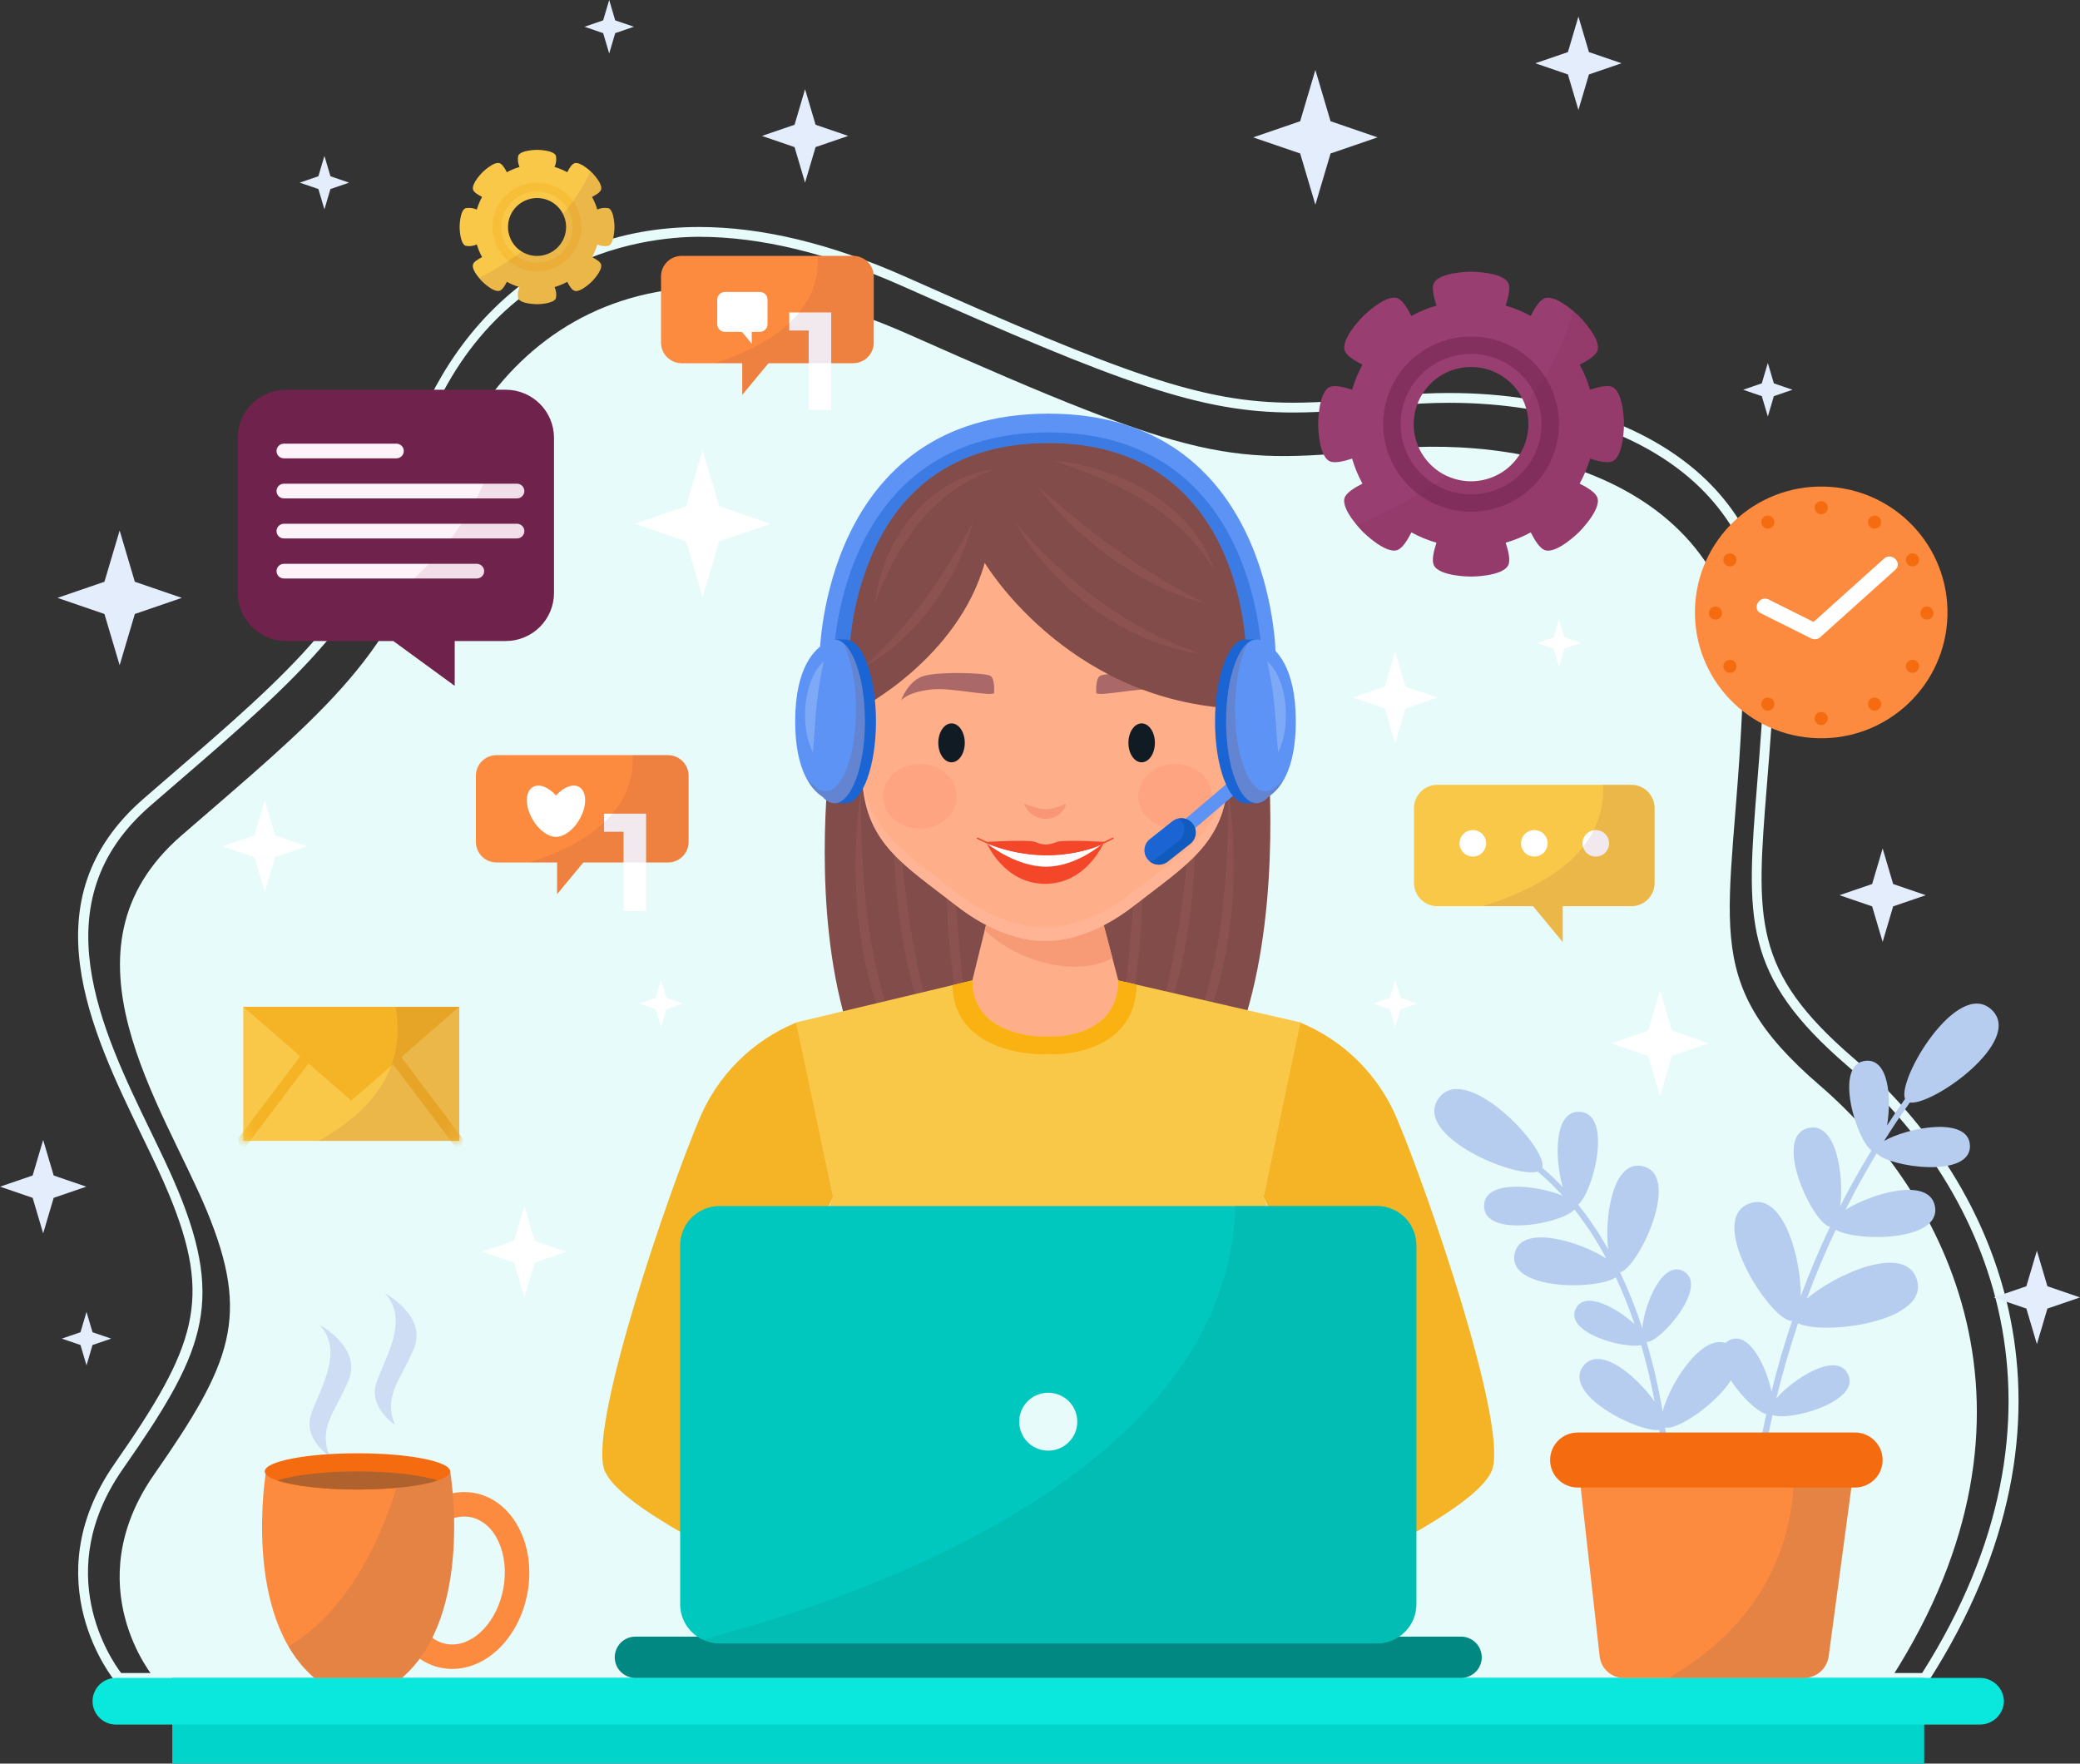 <svg width="184" height="156" viewBox="0 0 184 156" fill="none" xmlns="http://www.w3.org/2000/svg">
<rect x="0" y="0" width="184" height="156" fill="#333333" stroke="none"/>
<g clip-path="url(#clip0_155_8545)">
<path d="M170.512 148.85H10.301L10.171 148.696C10.098 148.608 2.896 139.862 10.146 129.455C17.376 119.081 18.79 114.952 14.961 105.67C14.296 104.055 13.447 102.306 12.551 100.456C8.04 91.144 2.426 79.555 12.723 70.627C13.543 69.915 14.343 69.224 15.122 68.552C25.632 59.48 32.576 53.487 35.234 42.791C36.322 38.412 38.696 32.145 43.829 27.159C48.664 22.46 54.729 20.078 61.85 20.078C67.394 20.078 73.537 21.56 80.105 24.483C99.505 33.112 106.359 35.621 114.393 35.621C117.066 35.621 119.913 35.356 123.643 34.986C125.136 34.837 126.667 34.762 128.192 34.762C137.959 34.762 146.432 37.749 151.439 42.958C155.404 47.083 157.271 52.508 156.989 59.083C156.819 63.039 156.549 66.393 156.31 69.351C155.343 81.369 154.981 85.866 163.983 93.612C177.033 104.848 185.633 125.204 170.64 148.651L170.512 148.85ZM10.715 147.985H170.036C184.554 125.088 176.153 105.233 163.416 94.269C154.081 86.233 154.48 81.272 155.444 69.284C155.682 66.333 155.951 62.988 156.121 59.047C156.393 52.718 154.607 47.506 150.812 43.558C145.968 38.519 137.723 35.629 128.192 35.629C126.696 35.629 125.194 35.703 123.729 35.85C119.974 36.224 117.106 36.489 114.393 36.489C106.196 36.489 99.282 33.963 79.751 25.273C73.292 22.4 67.269 20.946 61.848 20.946C57.088 20.946 41.162 22.535 36.076 43C33.352 53.964 26.326 60.028 15.69 69.208C14.911 69.88 14.112 70.571 13.293 71.281C3.497 79.775 8.951 91.034 13.333 100.08C14.235 101.943 15.087 103.701 15.764 105.342C19.944 115.475 17.865 119.896 10.86 129.949C4.501 139.076 9.823 146.808 10.715 147.985Z" fill="#E6FBFA"/>
<path d="M13.638 148.418C13.638 148.418 6.765 140.28 13.638 130.416C20.51 120.552 22.161 116.471 18.312 107.144C14.463 97.816 4.435 83.977 16.047 73.908C27.658 63.839 35.055 58.095 37.831 46.921C41.456 32.33 54.545 18.083 80.415 29.59C106.286 41.098 108.76 41.098 122.507 39.728C136.254 38.358 154.947 43.299 154.123 62.474C153.298 81.648 149.999 86.555 160.996 96.021C171.993 105.487 182.44 124.774 167.319 148.419L13.638 148.418Z" fill="#E6FBFA"/>
<path d="M73.738 64.238C73.738 64.238 67.119 104.965 92.405 104.965C117.691 104.965 111.779 62.652 111.779 62.652L74.516 64.238" fill="#814C4A"/>
<g opacity="0.2">
<path d="M76.172 69.976C76.172 69.976 76.169 70.418 76.162 71.194C76.156 71.97 76.182 73.072 76.223 74.394C76.265 75.715 76.356 77.254 76.506 78.894C76.575 79.714 76.683 80.559 76.787 81.415C76.902 82.271 77.028 83.137 77.195 83.997C77.343 84.859 77.531 85.715 77.736 86.55C77.834 86.969 77.957 87.377 78.06 87.787C78.174 88.194 78.301 88.59 78.418 88.979C78.553 89.366 78.685 89.745 78.814 90.117C78.957 90.483 79.09 90.846 79.234 91.192C79.387 91.535 79.535 91.868 79.677 92.191C79.834 92.507 79.987 92.814 80.13 93.107C80.453 93.677 80.742 94.207 81.04 94.653C81.314 95.115 81.616 95.471 81.838 95.788C82.322 96.387 82.609 96.73 82.609 96.73L82.372 96.516C82.221 96.373 81.98 96.18 81.71 95.898C81.454 95.605 81.105 95.276 80.777 94.841C80.611 94.626 80.415 94.407 80.242 94.155C80.068 93.904 79.887 93.635 79.698 93.356C79.525 93.069 79.343 92.767 79.159 92.455C78.982 92.138 78.819 91.801 78.64 91.459C78.473 91.111 78.315 90.748 78.146 90.38C77.988 90.007 77.846 89.619 77.692 89.228C77.416 88.433 77.136 87.611 76.92 86.755C76.704 85.899 76.498 85.03 76.339 84.15C76.18 83.269 76.059 82.384 75.952 81.513C75.844 80.643 75.789 79.779 75.742 78.946C75.696 78.113 75.68 77.305 75.677 76.541C75.674 75.776 75.693 75.055 75.724 74.389C75.781 73.056 75.906 71.952 75.989 71.18C76.089 70.412 76.172 69.976 76.172 69.976Z" fill="#B76A6A"/>
<path d="M79.292 69.976C79.292 69.976 79.319 70.388 79.366 71.109C79.392 71.467 79.423 71.903 79.459 72.405C79.495 72.906 79.544 73.467 79.592 74.083C79.65 74.696 79.713 75.361 79.78 76.062C79.847 76.764 79.93 77.502 80.023 78.265C80.1 79.029 80.225 79.813 80.331 80.611C80.423 81.412 80.584 82.215 80.709 83.023C80.845 83.829 81.009 84.629 81.158 85.419C81.352 86.199 81.498 86.978 81.69 87.72C81.904 88.453 82.068 89.177 82.276 89.847C82.492 90.515 82.697 91.147 82.886 91.73C83.107 92.303 83.311 92.826 83.491 93.291C83.536 93.408 83.58 93.521 83.622 93.629L83.766 93.934L84.019 94.472L84.493 95.505L83.868 94.555L83.543 94.048C83.484 93.956 83.423 93.859 83.359 93.759L83.192 93.433C82.961 92.985 82.699 92.475 82.424 91.916C82.175 91.345 81.925 90.717 81.661 90.052C81.408 89.383 81.191 88.662 80.952 87.92C80.737 87.172 80.538 86.391 80.341 85.598C80.179 84.798 80.001 83.986 79.853 83.169C79.737 82.348 79.584 81.532 79.499 80.721C79.396 79.912 79.319 79.113 79.263 78.339C79.19 77.566 79.163 76.816 79.134 76.106C79.095 75.396 79.105 74.723 79.095 74.104C79.088 72.725 79.153 71.348 79.292 69.976Z" fill="#B76A6A"/>
<path d="M84.059 71.094L84.281 74.924C84.347 76.069 84.424 77.406 84.507 78.838C84.555 79.552 84.604 80.29 84.654 81.041C84.704 81.792 84.763 82.551 84.835 83.311C84.895 84.071 84.964 84.83 85.047 85.575C85.129 86.32 85.207 87.054 85.303 87.761C85.4 88.467 85.5 89.149 85.607 89.794C85.722 90.436 85.838 91.042 85.957 91.601C86.087 92.155 86.214 92.661 86.342 93.107C86.482 93.549 86.596 93.938 86.724 94.245C86.838 94.56 86.945 94.8 87.022 94.963C87.098 95.126 87.136 95.214 87.136 95.214C87.136 95.214 87.082 95.135 86.981 94.986C86.828 94.773 86.69 94.549 86.567 94.318C86.368 93.962 86.188 93.595 86.029 93.218L85.748 92.52C85.661 92.269 85.571 92.006 85.476 91.731C85.392 91.452 85.305 91.163 85.214 90.863C85.136 90.559 85.055 90.244 84.972 89.924C84.821 89.276 84.669 88.592 84.548 87.878C84.428 87.164 84.3 86.426 84.214 85.67C84.121 84.916 84.036 84.149 83.97 83.382C83.903 82.615 83.861 81.845 83.819 81.089C83.777 80.332 83.763 79.588 83.745 78.866C83.719 77.424 83.739 76.079 83.784 74.926C83.865 72.623 84.059 71.094 84.059 71.094Z" fill="#B76A6A"/>
<path d="M108.636 69.976L108.646 71.194C108.658 71.967 108.627 73.072 108.586 74.394C108.545 75.715 108.453 77.254 108.303 78.894C108.235 79.714 108.126 80.559 108.023 81.415C107.907 82.271 107.78 83.137 107.613 83.997C107.466 84.859 107.278 85.715 107.073 86.55C106.975 86.969 106.851 87.377 106.749 87.787C106.635 88.194 106.508 88.59 106.39 88.979C106.256 89.366 106.124 89.745 105.994 90.117C105.851 90.483 105.718 90.846 105.575 91.192C105.422 91.535 105.273 91.868 105.13 92.191C104.973 92.507 104.819 92.814 104.677 93.107C104.354 93.677 104.065 94.207 103.767 94.653C103.493 95.115 103.189 95.471 102.97 95.788C102.485 96.387 102.198 96.73 102.198 96.73L102.436 96.516C102.585 96.373 102.827 96.18 103.097 95.898C103.353 95.605 103.702 95.276 104.03 94.841C104.196 94.626 104.392 94.407 104.565 94.155C104.738 93.904 104.92 93.635 105.109 93.356C105.282 93.069 105.464 92.767 105.648 92.455C105.826 92.138 105.988 91.801 106.166 91.459C106.334 91.111 106.492 90.748 106.661 90.38C106.819 90.007 106.961 89.619 107.115 89.228C107.391 88.433 107.671 87.611 107.886 86.755C108.101 85.899 108.309 85.03 108.468 84.15C108.627 83.269 108.748 82.384 108.854 81.513C108.961 80.643 109.018 79.779 109.065 78.946C109.113 78.113 109.127 77.305 109.13 76.541C109.133 75.776 109.113 75.055 109.083 74.389C109.027 73.056 108.901 71.952 108.817 71.18C108.72 70.412 108.636 69.976 108.636 69.976Z" fill="#B76A6A"/>
<path d="M105.517 69.976C105.517 69.976 105.489 70.388 105.443 71.109C105.417 71.467 105.386 71.903 105.35 72.405C105.315 72.906 105.264 73.467 105.215 74.083C105.158 74.696 105.095 75.361 105.027 76.062C104.96 76.764 104.877 77.502 104.785 78.265C104.707 79.029 104.583 79.813 104.477 80.611C104.384 81.412 104.224 82.215 104.098 83.023C103.962 83.829 103.799 84.629 103.649 85.419C103.455 86.199 103.31 86.978 103.117 87.72C102.903 88.453 102.739 89.177 102.531 89.847C102.315 90.515 102.11 91.147 101.921 91.73C101.7 92.303 101.496 92.826 101.316 93.291C101.271 93.408 101.227 93.521 101.185 93.629C101.135 93.736 101.087 93.836 101.041 93.934L100.788 94.472L100.314 95.505C100.314 95.505 100.542 95.159 100.939 94.555C101.037 94.402 101.146 94.233 101.264 94.048C101.323 93.956 101.384 93.859 101.448 93.759L101.615 93.433C101.847 92.985 102.108 92.475 102.383 91.916C102.633 91.345 102.882 90.717 103.146 90.052C103.399 89.383 103.617 88.662 103.855 87.92C104.07 87.172 104.268 86.391 104.466 85.598C104.627 84.798 104.805 83.986 104.951 83.169C105.068 82.348 105.221 81.532 105.305 80.721C105.408 79.912 105.482 79.113 105.54 78.339C105.614 77.566 105.64 76.816 105.669 76.106C105.708 75.396 105.7 74.723 105.708 74.104C105.718 72.725 105.654 71.348 105.517 69.976Z" fill="#B76A6A"/>
<path d="M100.75 71.094C100.75 71.094 100.662 72.626 100.529 74.924C100.462 76.069 100.385 77.406 100.302 78.838C100.255 79.552 100.205 80.29 100.155 81.041C100.105 81.792 100.046 82.551 99.974 83.311C99.915 84.071 99.845 84.83 99.763 85.575C99.68 86.32 99.603 87.054 99.506 87.761C99.41 88.467 99.309 89.149 99.202 89.794C99.087 90.436 98.971 91.042 98.852 91.601C98.722 92.155 98.596 92.661 98.467 93.107C98.327 93.549 98.213 93.938 98.086 94.245C97.971 94.56 97.865 94.8 97.788 94.963C97.711 95.126 97.673 95.214 97.673 95.214C97.673 95.214 97.728 95.135 97.828 94.986C97.981 94.773 98.119 94.549 98.242 94.318C98.442 93.962 98.621 93.594 98.78 93.218C98.869 92.999 98.963 92.766 99.061 92.52L99.334 91.731C99.417 91.452 99.505 91.163 99.596 90.863C99.673 90.559 99.754 90.244 99.837 89.924C99.989 89.276 100.14 88.592 100.262 87.878C100.383 87.164 100.509 86.426 100.595 85.67C100.689 84.916 100.773 84.149 100.839 83.382C100.906 82.615 100.949 81.845 100.991 81.089C101.034 80.332 101.047 79.588 101.064 78.866C101.09 77.424 101.071 76.079 101.025 74.926C100.944 72.623 100.75 71.094 100.75 71.094Z" fill="#B76A6A"/>
</g>
<path d="M96.785 78.588H88.023L84.281 93.737L92.405 104.965L100.528 92.81L96.785 78.588Z" fill="#FFAE8A"/>
<path d="M96.786 78.588H88.024L87.111 82.28C89.701 84.876 95.084 86.596 98.402 84.734L96.786 78.588Z" fill="#F79B77"/>
<path d="M76.867 63.666C76.867 63.666 74.23 59.437 72.646 61.447C71.063 63.457 73.613 68.303 76.867 67.477V63.666Z" fill="#FFAE8A"/>
<path d="M107.945 63.666C107.945 63.666 110.581 59.437 112.161 61.447C113.742 63.457 111.194 68.303 107.945 67.477V63.666Z" fill="#FFAE8A"/>
<path d="M92.459 40.686C74.525 40.686 75.933 63.521 76.284 69.087C76.634 74.653 80.063 76.567 84.547 80.073C89.031 83.579 92.459 83.209 92.459 83.209C92.459 83.209 95.888 83.578 100.372 80.073C104.855 76.569 108.282 74.654 108.632 69.087C108.981 63.52 110.395 40.686 92.459 40.686Z" fill="#FFAE8A"/>
<path opacity="0.5" d="M108.711 60.917C108.784 63.237 108.738 65.56 108.572 67.876C108.223 73.443 104.795 75.356 100.313 78.862C95.83 82.368 92.4 81.997 92.4 81.997C92.4 81.997 88.97 82.366 84.487 78.862C80.004 75.358 76.576 73.443 76.224 67.876C76.206 67.592 76.185 67.261 76.165 66.892C76.201 67.775 76.247 68.521 76.283 69.087C76.635 74.654 80.063 76.567 84.547 80.073C89.03 83.58 92.459 83.209 92.459 83.209C92.459 83.209 95.888 83.578 100.372 80.073C104.855 76.569 108.282 74.654 108.631 69.087C108.83 66.368 108.856 63.639 108.711 60.917Z" fill="#FFBCA1"/>
<path d="M115.119 90.455L98.925 86.721C98.925 91.776 93.217 91.761 92.756 91.667V91.66L92.74 91.663L92.723 91.66V91.667C92.262 91.759 86.014 91.774 86.014 86.721L70.361 90.455L73.699 105.854C73.699 105.854 69.399 115.239 76.889 121.877L78.265 144.765H107.685L108.586 121.877C116.078 115.239 111.779 105.854 111.779 105.854L115.119 90.455Z" fill="#FAC849"/>
<path d="M92.719 93.228V93.22L92.74 93.224L92.761 93.22V93.228C93.337 93.344 100.458 93.36 100.545 87.095L98.925 86.721C98.925 91.776 93.217 91.761 92.756 91.667V91.66L92.74 91.663L92.724 91.66V91.667C92.262 91.759 86.015 91.774 86.015 86.721L84.254 87.141C84.388 93.36 92.142 93.344 92.719 93.228Z" fill="#F9B212"/>
<path d="M96.983 61.324C96.983 61.324 96.871 60.032 97.316 59.775C97.76 59.518 101.702 59.386 103.148 59.775C104.595 60.164 105.202 61.952 105.202 61.952C105.202 61.952 104.681 61.208 102.455 60.977C100.825 60.809 97.539 61.582 96.983 61.324Z" fill="#AA6868"/>
<path d="M87.936 61.324C87.936 61.324 88.047 60.032 87.602 59.775C87.158 59.518 83.216 59.386 81.772 59.775C80.327 60.164 79.714 61.952 79.714 61.952C79.714 61.952 80.238 61.208 82.461 60.977C84.094 60.809 87.381 61.582 87.936 61.324Z" fill="#AA6868"/>
<path d="M102.163 65.707C102.163 66.658 101.64 67.429 100.992 67.429C100.345 67.429 99.821 66.657 99.821 65.707C99.821 64.757 100.346 63.985 100.992 63.985C101.639 63.985 102.163 64.756 102.163 65.707Z" fill="#111B24"/>
<path d="M85.346 65.707C85.346 66.658 84.821 67.429 84.175 67.429C83.528 67.429 83.004 66.657 83.004 65.707C83.004 64.757 83.528 63.985 84.175 63.985C84.821 63.985 85.346 64.756 85.346 65.707Z" fill="#111B24"/>
<path d="M87.279 74.57C87.279 74.57 88.807 78.178 92.458 78.178C96.109 78.178 97.627 74.57 97.627 74.57C97.627 74.57 93.364 76.471 87.279 74.57Z" fill="#F4472A"/>
<path d="M87.291 74.594C87.291 74.594 89.805 76.662 92.526 76.662C95.246 76.662 97.569 74.594 97.569 74.594C97.569 74.594 93.302 76.988 87.291 74.594Z" fill="white"/>
<path d="M97.772 74.472C97.772 74.472 94.174 74.251 93.479 74.472C93.178 74.607 92.856 74.687 92.527 74.708C92.197 74.689 91.874 74.608 91.574 74.472C90.878 74.251 87.279 74.472 87.279 74.472C91.513 76.578 96.992 75.263 97.772 74.472Z" fill="#F4472A"/>
<path d="M86.434 74.196C90.026 76.044 94.929 76.17 98.485 74.196C98.565 74.152 98.485 74.048 98.404 74.094C94.893 76.044 90.063 75.92 86.513 74.094C86.429 74.05 86.35 74.153 86.434 74.196Z" fill="#F4472A"/>
<path d="M90.586 71.094L91.239 71.315C91.427 71.369 91.631 71.437 91.844 71.483C91.95 71.508 92.058 71.524 92.164 71.543C92.27 71.559 92.376 71.567 92.483 71.567C92.588 71.574 92.692 71.571 92.796 71.559C92.9 71.55 93.004 71.535 93.106 71.515C93.209 71.498 93.305 71.457 93.406 71.436C93.501 71.409 93.595 71.377 93.687 71.34C93.776 71.305 93.867 71.283 93.939 71.245C94.01 71.207 94.081 71.184 94.139 71.161C94.256 71.117 94.332 71.093 94.332 71.093C94.312 71.158 94.288 71.221 94.261 71.282C94.196 71.449 94.103 71.604 93.985 71.739C93.911 71.838 93.825 71.927 93.728 72.004C93.619 72.092 93.501 72.169 93.376 72.235C93.238 72.304 93.091 72.356 92.939 72.389C92.781 72.426 92.619 72.441 92.457 72.433C92.297 72.429 92.139 72.405 91.984 72.363C91.839 72.322 91.699 72.266 91.566 72.196C91.337 72.077 91.132 71.918 90.962 71.725C90.79 71.545 90.662 71.33 90.586 71.094Z" fill="#F89675"/>
<g opacity="0.1">
<path d="M84.642 70.432C84.642 72.013 83.18 73.293 81.379 73.293C79.579 73.293 78.117 72.013 78.117 70.432C78.117 68.852 79.579 67.571 81.379 67.571C83.18 67.571 84.642 68.852 84.642 70.432Z" fill="#F4472A"/>
<path d="M107.218 70.432C107.218 72.013 105.756 73.293 103.955 73.293C102.155 73.293 100.693 72.013 100.693 70.432C100.693 68.852 102.155 67.571 103.955 67.571C105.755 67.571 107.218 68.852 107.218 70.432Z" fill="#F4472A"/>
</g>
<path d="M115.04 90.455C116.961 91.251 118.706 92.415 120.175 93.883C121.644 95.351 122.809 97.094 123.602 99.011C126.377 105.586 133.163 125.405 132.058 129.809C130.872 134.541 107.911 143.652 107.911 143.652L104.438 137.675C104.438 137.675 118.643 127.765 121.009 125.878L111.777 105.854L115.04 90.455Z" fill="#F4B425"/>
<path d="M70.416 90.455C68.495 91.25 66.75 92.415 65.281 93.883C63.812 95.351 62.647 97.094 61.855 99.011C59.08 105.586 52.293 125.405 53.397 129.809C54.584 134.541 77.544 143.652 77.544 143.652L81.017 137.675C81.017 137.675 66.812 127.765 64.447 125.878L73.701 105.854L70.416 90.455Z" fill="#F4B425"/>
<path d="M100.443 121.572C97.309 120.604 94.344 119.786 92.729 119.786C91.113 119.786 88.149 120.604 85.014 121.572C83.286 122.155 81.441 122.309 79.639 122.019C81.865 123.393 84.945 123.585 88 122.465C89.512 121.884 91.11 121.558 92.729 121.499C94.342 121.606 95.933 121.931 97.457 122.465C100.57 123.511 103.592 123.393 105.817 122.019C104.016 122.309 102.171 122.155 100.443 121.572Z" fill="#F4B425"/>
<path d="M112.131 62.286C111.462 61.704 110.911 61.756 110.465 62.132C110.414 62.156 110.372 62.195 110.344 62.244C109.563 63.034 109.136 64.805 109 65.636C108.945 65.977 109.468 66.124 109.524 65.78C109.617 65.209 109.951 63.531 110.559 62.783C110.744 63.099 110.841 63.459 110.839 63.825C110.837 64.192 110.736 64.55 110.547 64.865C110.364 65.163 110.834 65.434 111.016 65.137C111.259 64.73 111.385 64.264 111.381 63.791C111.376 63.318 111.242 62.854 110.992 62.452C111.125 62.414 111.266 62.415 111.399 62.453C111.533 62.491 111.652 62.566 111.745 62.668C112.01 62.896 112.395 62.515 112.131 62.286Z" fill="#F4885D"/>
<path d="M72.992 62.286C73.66 61.704 74.212 61.756 74.658 62.132C74.709 62.156 74.751 62.195 74.779 62.244C75.56 63.034 75.987 64.805 76.123 65.636C76.178 65.977 75.655 66.124 75.599 65.78C75.507 65.209 75.173 63.531 74.564 62.783C74.379 63.099 74.282 63.459 74.284 63.825C74.286 64.192 74.387 64.55 74.576 64.865C74.759 65.163 74.289 65.434 74.107 65.137C73.864 64.73 73.738 64.264 73.742 63.791C73.747 63.318 73.881 62.854 74.131 62.452C73.998 62.414 73.856 62.414 73.722 62.452C73.589 62.49 73.469 62.565 73.376 62.668C73.113 62.896 72.726 62.515 72.992 62.286Z" fill="#F4885D"/>
<path d="M105.243 139.059C105.243 139.059 100.254 138.985 99.458 139.706C98.662 140.427 96.273 144.828 96.636 145.259C96.999 145.69 102.642 144.682 104.088 144.105C105.535 143.528 107.451 142.86 107.451 142.86L105.243 139.059Z" fill="#FFAE8A"/>
<path d="M80.014 139.059C80.014 139.059 85.003 138.985 85.799 139.706C86.595 140.427 88.983 144.828 88.621 145.259C88.259 145.69 82.615 144.682 81.168 144.105C79.721 143.528 77.806 142.86 77.806 142.86L80.014 139.059Z" fill="#FFAE8A"/>
<path d="M76.13 62.652C76.13 62.652 84.749 58.222 87.111 49.785C87.111 49.785 94.165 61.674 108.786 62.652C108.786 62.652 110.191 60.709 111.77 61.088C111.77 61.088 112.773 38.248 92.404 38.248C72.036 38.248 73.775 60.912 73.775 60.912C74.701 61.272 75.515 61.873 76.13 62.652Z" fill="#814C4A"/>
<g opacity="0.2">
<path d="M89.762 46.108C89.762 46.108 89.964 46.363 90.335 46.79C90.707 47.217 91.242 47.819 91.915 48.508C92.244 48.859 92.624 49.218 93.013 49.605C93.403 49.992 93.845 50.371 94.282 50.78C94.741 51.164 95.197 51.583 95.696 51.966C95.941 52.162 96.188 52.36 96.437 52.558C96.687 52.753 96.952 52.931 97.21 53.118C97.467 53.305 97.718 53.503 97.983 53.678C98.248 53.853 98.515 54.024 98.777 54.195C99.296 54.549 99.834 54.852 100.351 55.154C100.861 55.469 101.383 55.717 101.87 55.972L102.584 56.338L103.269 56.64C103.712 56.828 104.111 57.029 104.474 57.173L105.428 57.531C105.957 57.742 106.259 57.862 106.259 57.862C106.259 57.862 105.94 57.807 105.38 57.697L104.371 57.487C103.983 57.395 103.558 57.25 103.089 57.104L102.358 56.871C102.111 56.778 101.861 56.666 101.601 56.559C101.049 56.345 100.51 56.1 99.987 55.824C99.419 55.546 98.866 55.238 98.33 54.902C98.057 54.73 97.781 54.556 97.504 54.382C97.228 54.206 96.967 54.006 96.699 53.817C96.437 53.62 96.167 53.433 95.912 53.228C95.658 53.023 95.409 52.813 95.159 52.61C94.908 52.411 94.668 52.2 94.44 51.977C94.209 51.76 93.982 51.547 93.759 51.336C93.325 50.902 92.915 50.474 92.545 50.052C92.175 49.63 91.831 49.225 91.536 48.833C91.229 48.453 90.978 48.082 90.749 47.756C90.521 47.431 90.341 47.138 90.195 46.891C89.902 46.402 89.762 46.108 89.762 46.108Z" fill="#B76A6A"/>
<path d="M91.86 43.079C91.86 43.079 92.712 43.842 94.013 44.929L95.068 45.798L96.258 46.75C97.1 47.388 97.982 48.083 98.909 48.719L99.592 49.211L100.287 49.674C100.745 49.983 101.199 50.283 101.647 50.56C102.09 50.846 102.526 51.11 102.943 51.355C103.361 51.599 103.751 51.84 104.125 52.039L105.134 52.607C105.442 52.764 105.71 52.903 105.932 53.016C106.372 53.249 106.623 53.39 106.623 53.39C106.623 53.39 106.347 53.318 105.869 53.175L105.004 52.91C104.677 52.792 104.31 52.649 103.911 52.488C103.712 52.406 103.5 52.328 103.291 52.234C103.081 52.14 102.865 52.031 102.642 51.925C102.197 51.714 101.726 51.49 101.263 51.216C100.794 50.951 100.303 50.689 99.834 50.374L99.116 49.914L98.41 49.424C97.94 49.095 97.49 48.74 97.044 48.395C96.597 48.05 96.186 47.676 95.773 47.336C94.976 46.618 94.253 45.923 93.676 45.289C93.088 44.666 92.637 44.11 92.33 43.716C92.022 43.322 91.86 43.079 91.86 43.079Z" fill="#B76A6A"/>
<path d="M93.164 40.772C94.106 40.824 95.04 40.966 95.955 41.197C96.366 41.304 96.816 41.404 97.278 41.563C97.51 41.638 97.748 41.715 97.992 41.794L98.725 42.075C99.225 42.259 99.721 42.504 100.229 42.741C100.725 43.006 101.228 43.276 101.718 43.569L102.427 44.048L102.781 44.287L103.114 44.551C103.555 44.884 103.971 45.247 104.36 45.639C104.549 45.829 104.741 46.012 104.918 46.198C105.09 46.384 105.251 46.578 105.402 46.781C105.703 47.13 105.974 47.505 106.212 47.899C106.433 48.265 106.629 48.606 106.799 48.903C106.943 49.218 107.049 49.502 107.142 49.73C107.324 50.189 107.419 50.451 107.419 50.451C107.419 50.451 107.256 50.217 106.989 49.808C106.856 49.604 106.697 49.357 106.515 49.074C106.3 48.809 106.06 48.516 105.809 48.191C105.531 47.846 105.233 47.519 104.917 47.209C104.579 46.851 104.22 46.514 103.842 46.199C103.448 45.851 103.036 45.523 102.608 45.217L102.288 44.971L101.945 44.75L101.258 44.305C100.794 44.015 100.316 43.745 99.843 43.484C99.356 43.253 98.898 42.972 98.421 42.773C98.186 42.666 97.955 42.559 97.73 42.455C97.499 42.357 97.276 42.262 97.057 42.169C96.62 41.98 96.197 41.827 95.81 41.671C95.028 41.383 94.37 41.151 93.902 41.004C93.435 40.849 93.164 40.772 93.164 40.772Z" fill="#B76A6A"/>
<path d="M86.073 46.108C86.073 46.108 86.025 46.364 85.901 46.801C85.73 47.405 85.524 47.999 85.285 48.58C84.951 49.405 84.568 50.209 84.137 50.987C83.884 51.405 83.657 51.859 83.363 52.28C83.082 52.71 82.795 53.146 82.48 53.564C82.322 53.772 82.168 53.983 82.006 54.187C81.844 54.39 81.672 54.584 81.508 54.783C81.19 55.188 80.824 55.542 80.489 55.897C80.165 56.239 79.822 56.563 79.462 56.868L78.975 57.301C78.807 57.428 78.644 57.553 78.488 57.671C78.175 57.908 77.89 58.123 77.627 58.3C77.356 58.466 77.12 58.609 76.925 58.731C76.534 58.963 76.308 59.089 76.308 59.089C76.308 59.089 76.493 58.903 76.822 58.593L77.418 58.043L78.157 57.299L78.58 56.877L79.011 56.406C79.308 56.085 79.624 55.749 79.927 55.383C80.24 55.023 80.556 54.648 80.864 54.254L81.336 53.666L81.785 53.052C82.098 52.655 82.386 52.234 82.668 51.822C82.957 51.414 83.219 50.996 83.485 50.6C83.731 50.192 83.99 49.809 84.213 49.431C84.436 49.054 84.654 48.7 84.842 48.366C85.605 47.036 86.073 46.108 86.073 46.108Z" fill="#B76A6A"/>
<path d="M87.947 41.565C87.947 41.565 87.883 41.581 87.766 41.621C87.65 41.661 87.481 41.726 87.266 41.802C87.056 41.893 86.798 41.988 86.513 42.129C86.225 42.257 85.915 42.43 85.576 42.613C85.403 42.697 85.24 42.818 85.063 42.924C84.885 43.03 84.7 43.136 84.525 43.271C84.348 43.398 84.163 43.528 83.976 43.662L83.429 44.104C83.044 44.386 82.716 44.76 82.342 45.09C81.993 45.447 81.654 45.826 81.326 46.212C81.022 46.619 80.681 46.999 80.409 47.422C80.151 47.851 79.84 48.24 79.612 48.662C79.384 49.083 79.151 49.487 78.931 49.871L78.394 51L78.15 51.502C78.077 51.664 78.017 51.822 77.959 51.968C77.837 52.262 77.731 52.518 77.643 52.728C77.463 53.151 77.351 53.391 77.351 53.391C77.351 53.391 77.391 53.133 77.478 52.68C77.522 52.453 77.579 52.179 77.643 51.863C77.679 51.707 77.71 51.537 77.755 51.361C77.811 51.19 77.868 51.008 77.929 50.82C78.052 50.443 78.182 50.031 78.341 49.603C78.528 49.187 78.724 48.744 78.942 48.294C79.052 48.064 79.175 47.841 79.31 47.626C79.441 47.403 79.576 47.178 79.715 46.955C79.992 46.506 80.344 46.095 80.659 45.66C81.013 45.257 81.382 44.862 81.76 44.491C82.14 44.136 82.541 43.806 82.963 43.502C83.17 43.359 83.365 43.204 83.573 43.078L84.19 42.722C84.569 42.512 84.96 42.326 85.363 42.166C85.702 42.029 86.049 41.914 86.402 41.82C86.671 41.743 86.945 41.682 87.222 41.637C87.462 41.596 87.704 41.572 87.947 41.565Z" fill="#B76A6A"/>
</g>
<path d="M75.119 57.938L72.514 57.927C72.514 57.713 72.841 36.589 92.758 36.589C112.618 36.589 112.848 57.72 112.848 57.933H110.243C110.243 57.169 110 39.186 92.758 39.186C85.487 39.186 80.319 42.307 77.396 48.465C76.026 51.445 75.253 54.663 75.119 57.938Z" fill="#5D93F4"/>
<path opacity="0.5" d="M75.119 57.938C75.252 54.663 76.026 51.445 77.396 48.465C80.32 42.307 85.487 39.186 92.758 39.186C110 39.186 110.241 57.169 110.243 57.933H111.611C111.486 55.23 110.009 38.248 92.753 38.248C75.436 38.248 73.888 55.248 73.753 57.933L75.119 57.938Z" fill="#1A65D3"/>
<path d="M109.915 68.13C107.535 70.159 105.156 72.187 102.777 74.216C102.201 74.707 102.93 75.634 103.51 75.139L110.648 69.053C111.224 68.562 110.495 67.635 109.915 68.13Z" fill="#5D93F4"/>
<path d="M105.502 72.847C105.712 73.111 105.809 73.448 105.771 73.783C105.732 74.118 105.562 74.424 105.297 74.634L103.308 76.209C103.043 76.419 102.706 76.515 102.37 76.477C102.034 76.439 101.727 76.269 101.516 76.005C101.412 75.875 101.334 75.725 101.288 75.564C101.242 75.404 101.228 75.236 101.247 75.07C101.266 74.904 101.318 74.743 101.399 74.597C101.48 74.451 101.59 74.323 101.721 74.219L103.709 72.644C103.974 72.434 104.312 72.337 104.648 72.376C104.984 72.414 105.291 72.583 105.502 72.847Z" fill="#1A65D3"/>
<path opacity="0.5" d="M105.502 72.847C105.359 72.67 105.172 72.534 104.959 72.454C104.746 72.374 104.515 72.352 104.29 72.391C104.361 72.448 104.426 72.513 104.483 72.584C104.587 72.714 104.665 72.864 104.711 73.025C104.757 73.185 104.771 73.353 104.752 73.519C104.733 73.685 104.682 73.846 104.6 73.992C104.519 74.138 104.41 74.266 104.278 74.37L102.29 75.946C102.121 76.078 101.921 76.165 101.709 76.198C101.934 76.382 102.216 76.483 102.507 76.485C102.797 76.487 103.08 76.39 103.308 76.209L105.297 74.634C105.561 74.424 105.732 74.118 105.77 73.783C105.809 73.448 105.712 73.111 105.502 72.847Z" fill="#0952AA"/>
<path d="M74.797 56.565H73.817V57.07C72.816 58.125 72.105 60.74 72.105 63.808C72.105 66.876 72.814 69.491 73.817 70.546V71.049H74.797C76.284 71.049 77.49 67.807 77.49 63.807C77.49 59.807 76.284 56.565 74.797 56.565Z" fill="#1A65D3"/>
<path d="M73.817 56.565C73.563 56.573 73.319 56.663 73.12 56.819C72.105 57.352 70.343 58.973 70.343 63.806C70.343 68.153 71.769 69.846 72.794 70.502C72.916 70.66 73.07 70.79 73.247 70.884C73.423 70.978 73.617 71.033 73.817 71.046C75.304 71.046 76.51 67.805 76.51 63.805C76.51 59.805 75.304 56.565 73.817 56.565Z" fill="#5D93F4"/>
<path opacity="0.2" d="M74.59 56.872C75.273 58.186 75.719 60.33 75.719 62.759C75.719 66.758 74.514 70 73.027 70C72.827 69.987 72.633 69.932 72.457 69.838C72.28 69.744 72.126 69.614 72.004 69.456C71.792 69.319 71.594 69.16 71.414 68.983C71.743 69.594 72.216 70.116 72.794 70.503C72.916 70.661 73.07 70.791 73.247 70.885C73.423 70.979 73.617 71.034 73.817 71.047C75.304 71.047 76.509 67.805 76.509 63.806C76.509 60.53 75.7 57.766 74.59 56.872Z" fill="#814C4A"/>
<path opacity="0.2" d="M72.876 58.51L72.793 58.872C72.745 59.1 72.679 59.415 72.61 59.787C72.58 59.976 72.538 60.171 72.508 60.384C72.477 60.597 72.437 60.813 72.406 61.041C72.367 61.266 72.349 61.505 72.312 61.741C72.285 61.98 72.258 62.223 72.231 62.466C72.204 62.709 72.187 62.955 72.165 63.197C72.153 63.44 72.125 63.678 72.109 63.913C72.093 64.147 72.081 64.374 72.062 64.593C72.042 64.811 72.035 65.021 72.024 65.213C71.982 65.605 71.974 65.934 71.944 66.172C71.915 66.41 71.896 66.551 71.896 66.551C71.896 66.551 71.836 66.434 71.752 66.219C71.631 65.921 71.532 65.613 71.459 65.299C71.414 65.103 71.363 64.888 71.326 64.656C71.289 64.424 71.264 64.177 71.24 63.92C71.216 63.663 71.218 63.393 71.216 63.12C71.214 62.847 71.243 62.571 71.26 62.293C71.296 62.018 71.331 61.743 71.383 61.477C71.435 61.218 71.499 60.962 71.577 60.71C71.645 60.478 71.727 60.25 71.824 60.028C71.906 59.833 71.999 59.644 72.103 59.459C72.252 59.196 72.43 58.95 72.634 58.727C72.707 58.647 72.788 58.574 72.876 58.51Z" fill="white"/>
<path d="M110.175 56.565H111.155V57.07C112.157 58.125 112.868 60.74 112.868 63.808C112.868 66.876 112.159 69.491 111.155 70.546V71.049H110.175C108.688 71.049 107.482 67.807 107.482 63.807C107.482 59.807 108.688 56.565 110.175 56.565Z" fill="#1A65D3"/>
<path d="M111.155 56.565C111.409 56.574 111.653 56.663 111.853 56.819C112.867 57.352 114.629 58.973 114.629 63.806C114.629 68.153 113.203 69.846 112.178 70.502C112.056 70.66 111.902 70.79 111.726 70.884C111.549 70.978 111.355 71.033 111.155 71.046C109.668 71.046 108.463 67.805 108.463 63.805C108.463 59.805 109.668 56.565 111.155 56.565Z" fill="#5D93F4"/>
<path opacity="0.2" d="M110.381 56.872C109.699 58.186 109.253 60.33 109.253 62.759C109.253 66.758 110.458 70 111.945 70C112.145 69.987 112.339 69.932 112.515 69.838C112.692 69.744 112.846 69.614 112.968 69.456C113.18 69.319 113.378 69.16 113.558 68.983C113.229 69.594 112.756 70.116 112.178 70.503C112.056 70.661 111.902 70.791 111.726 70.885C111.549 70.979 111.355 71.034 111.155 71.047C109.668 71.047 108.463 67.805 108.463 63.806C108.463 60.53 109.271 57.766 110.381 56.872Z" fill="#814C4A"/>
<path opacity="0.2" d="M112.096 58.51C112.096 58.51 112.126 58.643 112.179 58.872C112.233 59.1 112.294 59.415 112.361 59.787C112.392 59.976 112.433 60.171 112.464 60.384C112.495 60.597 112.534 60.813 112.566 61.041C112.605 61.266 112.623 61.505 112.661 61.741C112.687 61.98 112.715 62.223 112.74 62.466C112.766 62.709 112.785 62.955 112.807 63.197C112.818 63.44 112.846 63.678 112.863 63.913C112.879 64.147 112.891 64.374 112.91 64.593C112.93 64.811 112.937 65.021 112.949 65.213C112.989 65.605 112.998 65.934 113.028 66.172C113.059 66.41 113.076 66.551 113.076 66.551C113.076 66.551 113.136 66.434 113.22 66.219C113.342 65.921 113.44 65.613 113.514 65.299C113.558 65.103 113.609 64.888 113.647 64.656C113.685 64.424 113.708 64.177 113.732 63.92C113.757 63.663 113.755 63.393 113.757 63.12C113.758 62.847 113.729 62.571 113.713 62.293C113.677 62.018 113.642 61.743 113.59 61.477C113.539 61.218 113.474 60.962 113.397 60.71C113.328 60.478 113.245 60.25 113.149 60.028C113.067 59.833 112.974 59.643 112.871 59.459C112.721 59.196 112.543 58.95 112.339 58.727C112.266 58.647 112.184 58.574 112.096 58.51Z" fill="white"/>
<path d="M170.217 148.417H15.241V156.001H170.217V148.417Z" fill="#01D4CB"/>
<path d="M177.274 150.48C177.259 151.04 177.022 151.571 176.615 151.958C176.208 152.344 175.665 152.554 175.103 152.543H10.355C10.075 152.556 9.795 152.512 9.533 152.414C9.27 152.316 9.031 152.166 8.828 151.973C8.625 151.781 8.464 151.549 8.354 151.292C8.244 151.036 8.187 150.759 8.187 150.48C8.187 150.201 8.244 149.925 8.354 149.668C8.464 149.411 8.625 149.179 8.828 148.987C9.031 148.794 9.27 148.644 9.533 148.546C9.795 148.448 10.075 148.405 10.355 148.417H175.103C175.665 148.406 176.209 148.616 176.615 149.003C177.022 149.389 177.259 149.92 177.274 150.48Z" fill="#0AE7DD"/>
<path d="M131.079 146.592C131.079 147.076 130.885 147.541 130.542 147.883C130.198 148.225 129.732 148.418 129.246 148.417H56.212C55.972 148.417 55.734 148.37 55.512 148.279C55.289 148.187 55.087 148.052 54.917 147.883C54.747 147.713 54.612 147.512 54.52 147.291C54.428 147.069 54.381 146.832 54.381 146.592C54.381 146.108 54.574 145.643 54.917 145.301C55.261 144.958 55.727 144.766 56.212 144.765H129.244C129.731 144.765 130.197 144.958 130.54 145.301C130.884 145.643 131.077 146.108 131.077 146.592H131.079Z" fill="#018882"/>
<path d="M63.643 106.68H121.816C122.737 106.68 123.62 107.045 124.272 107.694C124.923 108.343 125.289 109.223 125.289 110.142V141.903C125.289 142.821 124.923 143.702 124.272 144.351C123.621 145 122.737 145.364 121.816 145.364H63.643C62.721 145.364 61.838 145 61.187 144.351C60.535 143.701 60.169 142.821 60.169 141.903V110.142C60.169 109.224 60.535 108.343 61.187 107.694C61.838 107.045 62.722 106.68 63.643 106.68Z" fill="#01C8BF"/>
<path d="M95.298 125.753C95.298 126.26 95.148 126.755 94.865 127.176C94.583 127.597 94.181 127.925 93.712 128.119C93.242 128.313 92.726 128.364 92.227 128.265C91.729 128.166 91.271 127.922 90.911 127.564C90.552 127.206 90.307 126.75 90.208 126.253C90.109 125.756 90.16 125.241 90.354 124.773C90.549 124.305 90.878 123.905 91.301 123.624C91.723 123.342 92.22 123.192 92.728 123.192C93.41 123.192 94.064 123.462 94.546 123.942C95.028 124.422 95.298 125.074 95.298 125.753Z" fill="#E6FBFA"/>
<path opacity="0.6" d="M121.816 106.68H109.287C108.553 130.182 76.458 141.251 62.154 145.023C62.618 145.246 63.127 145.363 63.642 145.364H121.818C122.738 145.362 123.62 144.996 124.271 144.347C124.921 143.699 125.288 142.82 125.291 141.903V110.141C125.288 109.224 124.921 108.345 124.27 107.696C123.619 107.048 122.736 106.682 121.816 106.68Z" fill="#02B5AD"/>
<path d="M44.739 34.475H25.298C24.738 34.475 24.183 34.585 23.666 34.798C23.148 35.012 22.678 35.325 22.282 35.72C21.885 36.115 21.571 36.584 21.357 37.099C21.142 37.615 21.032 38.168 21.032 38.727V52.447C21.032 53.006 21.142 53.559 21.357 54.074C21.571 54.59 21.885 55.059 22.282 55.454C22.678 55.848 23.148 56.162 23.666 56.375C24.183 56.589 24.738 56.699 25.298 56.699H34.788L40.223 60.666V56.699H44.739C45.3 56.699 45.855 56.589 46.372 56.375C46.89 56.162 47.36 55.848 47.756 55.454C48.152 55.059 48.467 54.59 48.681 54.074C48.895 53.559 49.006 53.006 49.006 52.447V38.727C49.006 37.599 48.556 36.517 47.756 35.72C46.956 34.923 45.871 34.475 44.739 34.475Z" fill="#6F224C"/>
<path d="M35.72 39.893C35.72 39.978 35.703 40.063 35.67 40.142C35.638 40.22 35.59 40.292 35.529 40.352C35.468 40.413 35.397 40.46 35.318 40.493C35.239 40.526 35.154 40.542 35.068 40.542H25.114C25.029 40.542 24.944 40.526 24.865 40.493C24.786 40.46 24.714 40.413 24.653 40.352C24.593 40.292 24.545 40.22 24.512 40.142C24.479 40.063 24.462 39.978 24.462 39.893C24.462 39.808 24.479 39.723 24.512 39.644C24.545 39.566 24.593 39.494 24.653 39.434C24.714 39.373 24.786 39.325 24.865 39.293C24.944 39.26 25.029 39.243 25.114 39.243H35.068C35.154 39.243 35.239 39.26 35.318 39.293C35.397 39.325 35.469 39.373 35.529 39.434C35.59 39.494 35.638 39.566 35.67 39.644C35.703 39.723 35.72 39.808 35.72 39.893Z" fill="#FFF3FA"/>
<path d="M46.385 43.435C46.385 43.521 46.368 43.605 46.336 43.684C46.303 43.763 46.255 43.834 46.194 43.895C46.134 43.955 46.062 44.003 45.983 44.036C45.904 44.068 45.819 44.085 45.733 44.085H25.114C25.029 44.085 24.944 44.068 24.865 44.036C24.786 44.003 24.714 43.955 24.653 43.895C24.593 43.834 24.545 43.763 24.512 43.684C24.479 43.605 24.462 43.521 24.462 43.435C24.462 43.35 24.479 43.266 24.512 43.187C24.545 43.108 24.593 43.036 24.653 42.976C24.714 42.916 24.786 42.868 24.865 42.836C24.944 42.803 25.029 42.786 25.114 42.786H45.733C45.819 42.786 45.904 42.803 45.983 42.836C46.062 42.868 46.134 42.916 46.194 42.976C46.255 43.036 46.303 43.108 46.335 43.187C46.368 43.266 46.385 43.35 46.385 43.435Z" fill="#FFF3FA"/>
<path d="M46.385 46.978C46.385 47.064 46.368 47.148 46.336 47.227C46.303 47.306 46.255 47.377 46.194 47.438C46.134 47.498 46.062 47.546 45.983 47.578C45.904 47.611 45.819 47.628 45.733 47.627H25.114C25.029 47.628 24.944 47.611 24.865 47.578C24.786 47.546 24.714 47.498 24.653 47.438C24.593 47.377 24.545 47.306 24.512 47.227C24.479 47.148 24.462 47.064 24.462 46.978C24.462 46.893 24.479 46.809 24.512 46.73C24.545 46.651 24.593 46.579 24.653 46.519C24.714 46.459 24.786 46.411 24.865 46.378C24.944 46.346 25.029 46.329 25.114 46.329H45.733C45.819 46.329 45.904 46.346 45.983 46.378C46.062 46.411 46.134 46.459 46.194 46.519C46.255 46.579 46.303 46.651 46.336 46.73C46.368 46.809 46.385 46.893 46.385 46.978Z" fill="#FFF3FA"/>
<path d="M42.83 50.522C42.83 50.694 42.761 50.859 42.639 50.981C42.517 51.102 42.351 51.171 42.178 51.171H25.114C25.029 51.171 24.944 51.154 24.865 51.121C24.786 51.089 24.714 51.041 24.653 50.981C24.593 50.92 24.545 50.849 24.512 50.77C24.479 50.691 24.462 50.607 24.462 50.522C24.462 50.436 24.479 50.352 24.512 50.273C24.545 50.194 24.593 50.123 24.653 50.062C24.714 50.002 24.786 49.954 24.865 49.922C24.944 49.889 25.029 49.873 25.114 49.873H42.178C42.351 49.873 42.517 49.941 42.639 50.063C42.762 50.185 42.83 50.349 42.83 50.522Z" fill="#FFF3FA"/>
<path opacity="0.1" d="M44.739 34.475H44.391C44.568 45.943 35.577 52.993 28.696 56.699H34.788L40.223 60.231V56.699H44.739C45.3 56.699 45.854 56.589 46.372 56.375C46.89 56.162 47.36 55.848 47.756 55.454C48.152 55.059 48.467 54.59 48.681 54.074C48.895 53.559 49.006 53.006 49.006 52.447V38.727C49.006 37.599 48.556 36.517 47.756 35.72C46.956 34.923 45.871 34.475 44.739 34.475Z" fill="#6F224C"/>
<path d="M40.63 89.055H21.518V100.915H40.63V89.055Z" fill="#FAC849"/>
<path d="M21.518 89.055H40.63L31.075 97.347L21.518 89.055Z" fill="#F4B425"/>
<mask id="mask0_155_8545" style="mask-type:luminance" maskUnits="userSpaceOnUse" x="21" y="89" width="20" height="12">
<path d="M40.63 89.055H21.518V100.915H40.63V89.055Z" fill="white"/>
</mask>
<g mask="url(#mask0_155_8545)">
<path d="M21.835 101.299L28.308 92.717C28.696 92.202 28.065 91.432 27.675 91.95L21.202 100.531C20.813 101.047 21.445 101.816 21.835 101.299Z" fill="#F4B425"/>
<path d="M40.802 100.531C38.644 97.671 36.486 94.811 34.329 91.95C33.938 91.432 33.306 92.202 33.695 92.717C35.853 95.577 38.011 98.438 40.169 101.299C40.559 101.817 41.191 101.047 40.802 100.531Z" fill="#F4B425"/>
</g>
<path opacity="0.1" d="M28.182 100.915H40.632V89.055H34.985C36.084 94.957 32.22 98.684 28.182 100.915Z" fill="#6F224C"/>
<path d="M144.307 69.421H127.148C126.877 69.422 126.609 69.475 126.359 69.578C126.109 69.681 125.882 69.833 125.691 70.023C125.5 70.214 125.348 70.441 125.244 70.69C125.141 70.939 125.088 71.206 125.088 71.476V78.102C125.088 78.372 125.141 78.639 125.244 78.888C125.348 79.137 125.5 79.364 125.691 79.555C125.882 79.745 126.109 79.897 126.359 80C126.609 80.103 126.877 80.156 127.148 80.156H135.616L138.241 83.326V80.156H144.307C144.578 80.156 144.846 80.103 145.096 80C145.346 79.897 145.573 79.745 145.764 79.555C145.956 79.364 146.107 79.137 146.211 78.888C146.314 78.639 146.368 78.372 146.368 78.102V71.476C146.368 71.206 146.315 70.939 146.211 70.69C146.108 70.44 145.956 70.214 145.765 70.023C145.573 69.832 145.346 69.681 145.096 69.578C144.846 69.475 144.578 69.421 144.307 69.421Z" fill="#FAC849"/>
<path d="M131.467 74.596C131.467 74.828 131.398 75.055 131.268 75.248C131.139 75.441 130.955 75.591 130.74 75.68C130.524 75.769 130.288 75.792 130.059 75.746C129.831 75.701 129.621 75.589 129.456 75.425C129.292 75.261 129.18 75.052 129.134 74.824C129.089 74.596 129.112 74.36 129.202 74.146C129.291 73.932 129.442 73.748 129.635 73.619C129.829 73.49 130.057 73.422 130.289 73.422C130.444 73.422 130.597 73.452 130.74 73.511C130.883 73.57 131.013 73.657 131.123 73.766C131.232 73.875 131.319 74.004 131.378 74.147C131.437 74.289 131.467 74.442 131.467 74.596Z" fill="white"/>
<path d="M136.906 74.596C136.906 74.828 136.837 75.055 136.707 75.248C136.578 75.441 136.394 75.592 136.178 75.681C135.963 75.769 135.726 75.793 135.498 75.747C135.269 75.702 135.059 75.59 134.895 75.426C134.73 75.262 134.618 75.052 134.572 74.825C134.527 74.597 134.55 74.361 134.64 74.146C134.729 73.932 134.88 73.749 135.073 73.62C135.267 73.49 135.495 73.422 135.728 73.422C136.04 73.422 136.34 73.546 136.561 73.766C136.782 73.986 136.906 74.285 136.906 74.596Z" fill="white"/>
<path d="M142.344 74.596C142.343 74.828 142.274 75.055 142.145 75.248C142.015 75.441 141.831 75.591 141.616 75.68C141.401 75.769 141.164 75.792 140.936 75.746C140.707 75.701 140.498 75.589 140.333 75.425C140.168 75.261 140.056 75.052 140.011 74.824C139.965 74.596 139.989 74.36 140.078 74.146C140.167 73.932 140.318 73.748 140.512 73.619C140.705 73.49 140.933 73.422 141.166 73.422C141.321 73.422 141.474 73.452 141.617 73.511C141.76 73.57 141.89 73.657 141.999 73.766C142.108 73.875 142.195 74.004 142.254 74.147C142.313 74.289 142.344 74.442 142.344 74.596Z" fill="white"/>
<path opacity="0.1" d="M144.308 69.421H141.787C142.16 75.461 136.209 78.592 131.153 80.156H135.615L138.24 83.326V80.156H144.307C144.577 80.156 144.845 80.103 145.095 80C145.345 79.897 145.572 79.745 145.764 79.555C145.955 79.364 146.107 79.137 146.21 78.888C146.314 78.639 146.367 78.372 146.367 78.102V71.476C146.367 71.206 146.314 70.939 146.21 70.69C146.107 70.441 145.955 70.214 145.764 70.023C145.573 69.833 145.346 69.681 145.096 69.578C144.846 69.475 144.578 69.422 144.308 69.421Z" fill="#6F224C"/>
<path d="M142.65 34.241C142.234 34.035 141.413 34.217 140.656 34.469C140.433 33.7 140.124 32.958 139.737 32.257C140.449 31.901 141.155 31.453 141.312 31.018C141.688 29.969 139.699 27.987 139.699 27.987C139.699 27.987 137.727 26.021 136.658 26.38C136.218 26.527 135.768 27.233 135.411 27.945C134.707 27.559 133.963 27.252 133.191 27.03C133.442 26.276 133.625 25.461 133.426 25.043C132.947 24.036 130.135 24.036 130.135 24.036C130.135 24.036 127.344 24.036 126.845 25.043C126.639 25.457 126.821 26.274 127.073 27.03C126.302 27.252 125.557 27.559 124.854 27.945C124.497 27.236 124.047 26.532 123.61 26.376C122.558 26.001 120.57 27.983 120.57 27.983C120.57 27.983 118.598 29.949 118.957 31.014C119.105 31.453 119.813 31.901 120.527 32.257C120.14 32.959 119.832 33.701 119.609 34.47C118.853 34.219 118.034 34.038 117.615 34.236C116.606 34.712 116.606 37.515 116.606 37.515C116.606 37.515 116.606 40.295 117.615 40.794C118.032 41.001 118.851 40.819 119.609 40.566C119.832 41.335 120.14 42.077 120.527 42.779C119.818 43.135 119.109 43.582 118.953 44.018C118.578 45.066 120.566 47.048 120.566 47.048C120.566 47.048 122.538 49.014 123.607 48.656C124.047 48.508 124.497 47.802 124.854 47.091C125.558 47.476 126.302 47.783 127.074 48.005C126.824 48.759 126.641 49.574 126.84 49.993C127.318 50.999 130.13 50.999 130.13 50.999C130.13 50.999 132.922 50.999 133.42 49.993C133.627 49.578 133.444 48.761 133.192 48.005C133.963 47.783 134.707 47.476 135.411 47.091C135.769 47.799 136.218 48.504 136.655 48.66C137.707 49.034 139.695 47.052 139.695 47.052C139.695 47.052 141.668 45.086 141.308 44.021C141.16 43.582 140.451 43.134 139.737 42.778C140.125 42.077 140.433 41.335 140.656 40.566C141.412 40.816 142.231 40.997 142.65 40.8C143.659 40.323 143.659 37.52 143.659 37.52C143.659 37.52 143.659 34.738 142.65 34.241ZM130.132 42.574C129.129 42.574 128.148 42.278 127.313 41.722C126.479 41.166 125.829 40.377 125.445 39.453C125.061 38.529 124.96 37.512 125.156 36.531C125.352 35.55 125.835 34.649 126.545 33.942C127.254 33.234 128.158 32.753 129.143 32.558C130.127 32.363 131.147 32.463 132.074 32.846C133.001 33.228 133.794 33.876 134.351 34.708C134.909 35.54 135.206 36.517 135.206 37.517C135.206 38.858 134.671 40.144 133.72 41.092C132.768 42.04 131.478 42.572 130.132 42.572V42.574Z" fill="#993E70"/>
<g opacity="0.5">
<path d="M130.133 45.267C128.594 45.267 127.09 44.813 125.811 43.961C124.532 43.109 123.535 41.898 122.946 40.482C122.357 39.065 122.203 37.507 122.503 36.003C122.804 34.499 123.544 33.118 124.632 32.034C125.72 30.95 127.106 30.211 128.615 29.912C130.124 29.613 131.688 29.766 133.109 30.353C134.531 30.94 135.745 31.933 136.6 33.208C137.455 34.483 137.911 35.982 137.911 37.515C137.909 39.571 137.089 41.541 135.63 42.994C134.172 44.448 132.195 45.265 130.133 45.267ZM130.133 31.304C128.9 31.304 127.695 31.668 126.67 32.35C125.645 33.033 124.846 34.003 124.374 35.138C123.903 36.273 123.779 37.522 124.02 38.727C124.26 39.932 124.854 41.039 125.725 41.907C126.597 42.776 127.708 43.368 128.917 43.607C130.126 43.847 131.379 43.724 132.518 43.254C133.657 42.784 134.63 41.988 135.315 40.966C136 39.945 136.365 38.744 136.365 37.515C136.363 35.868 135.706 34.29 134.537 33.125C133.369 31.961 131.785 31.306 130.133 31.304Z" fill="#6F224C"/>
</g>
<path opacity="0.1" d="M123.607 48.654C124.047 48.506 124.497 47.8 124.854 47.088C125.558 47.474 126.302 47.781 127.074 48.003C126.823 48.757 126.641 49.572 126.84 49.99C127.317 50.997 130.13 50.997 130.13 50.997C130.13 50.997 132.921 50.997 133.42 49.99C133.627 49.575 133.444 48.759 133.192 48.003C133.963 47.781 134.707 47.474 135.411 47.088C135.769 47.797 136.217 48.501 136.655 48.657C137.707 49.032 139.695 47.05 139.695 47.05C139.695 47.05 141.668 45.084 141.308 44.019C141.16 43.58 140.451 43.132 139.737 42.776C140.124 42.075 140.432 41.333 140.656 40.563C141.412 40.813 142.231 40.995 142.649 40.797C143.659 40.321 143.659 37.518 143.659 37.518C143.659 37.518 143.659 34.736 142.649 34.239C142.233 34.033 141.413 34.215 140.656 34.467C140.432 33.698 140.124 32.956 139.737 32.254C140.449 31.898 141.155 31.45 141.312 31.015C141.688 29.967 139.699 27.985 139.699 27.985C139.699 27.985 139.49 27.777 139.173 27.51C138.328 30.53 136.872 33.346 134.894 35.785C135.24 36.724 135.298 37.744 135.061 38.716C134.824 39.688 134.303 40.568 133.563 41.244C132.823 41.92 131.899 42.362 130.907 42.514C129.914 42.665 128.899 42.52 127.99 42.095C125.485 43.8 122.819 45.26 120.031 46.453C120.327 46.806 120.566 47.046 120.566 47.046C120.566 47.046 122.538 49.012 123.607 48.654Z" fill="#6F224C"/>
<path d="M53.846 18.421C53.505 18.352 53.151 18.392 52.836 18.536C52.723 18.147 52.567 17.771 52.371 17.416C52.732 17.236 53.089 17.009 53.168 16.789C53.359 16.259 52.352 15.255 52.352 15.255C52.352 15.255 51.354 14.259 50.813 14.441C50.591 14.516 50.362 14.873 50.181 15.233C49.825 15.038 49.448 14.883 49.058 14.77C49.2 14.455 49.242 14.103 49.176 13.764C48.934 13.255 47.51 13.255 47.51 13.255C47.51 13.255 46.098 13.255 45.844 13.764C45.775 14.103 45.815 14.455 45.96 14.77C45.569 14.883 45.193 15.038 44.836 15.234C44.655 14.874 44.428 14.518 44.206 14.439C43.675 14.249 42.667 15.253 42.667 15.253C42.667 15.253 41.669 16.248 41.851 16.787C41.925 17.008 42.284 17.236 42.646 17.416C42.45 17.771 42.294 18.147 42.181 18.536C41.865 18.394 41.512 18.353 41.172 18.418C40.66 18.659 40.66 20.079 40.66 20.079C40.66 20.079 40.66 21.486 41.172 21.739C41.512 21.808 41.865 21.768 42.181 21.623C42.294 22.013 42.45 22.388 42.646 22.744C42.286 22.924 41.927 23.151 41.848 23.371C41.657 23.901 42.664 24.905 42.664 24.905C42.664 24.905 43.663 25.901 44.204 25.719C44.425 25.644 44.655 25.287 44.836 24.927C45.192 25.122 45.569 25.277 45.959 25.39C45.817 25.705 45.775 26.056 45.84 26.396C46.083 26.905 47.507 26.905 47.507 26.905C47.507 26.905 48.919 26.905 49.172 26.396C49.242 26.057 49.202 25.704 49.057 25.39C49.447 25.277 49.824 25.122 50.18 24.927C50.362 25.286 50.589 25.642 50.81 25.721C51.342 25.91 52.349 24.908 52.349 24.908C52.349 24.908 53.348 23.912 53.166 23.373C53.091 23.152 52.732 22.924 52.371 22.744C52.567 22.389 52.723 22.013 52.836 21.624C53.152 21.766 53.505 21.808 53.846 21.742C54.356 21.5 54.356 20.082 54.356 20.082C54.356 20.082 54.356 18.674 53.846 18.421ZM47.51 22.64C47.001 22.64 46.505 22.489 46.082 22.208C45.659 21.927 45.33 21.527 45.135 21.059C44.941 20.591 44.89 20.076 44.989 19.579C45.088 19.082 45.333 18.626 45.692 18.268C46.052 17.91 46.51 17.666 47.008 17.567C47.507 17.468 48.023 17.519 48.493 17.712C48.963 17.906 49.364 18.235 49.646 18.656C49.929 19.077 50.079 19.572 50.079 20.079C50.079 20.415 50.013 20.748 49.884 21.059C49.754 21.37 49.565 21.652 49.326 21.89C49.087 22.128 48.804 22.317 48.492 22.445C48.18 22.574 47.845 22.64 47.508 22.64H47.51Z" fill="#FAC849"/>
<g opacity="0.5">
<path d="M47.508 24.005C46.729 24.005 45.968 23.774 45.32 23.343C44.672 22.912 44.168 22.299 43.87 21.582C43.572 20.865 43.493 20.076 43.645 19.314C43.797 18.553 44.172 17.854 44.723 17.305C45.274 16.756 45.976 16.382 46.74 16.231C47.504 16.079 48.295 16.157 49.015 16.454C49.734 16.751 50.349 17.254 50.782 17.899C51.215 18.545 51.446 19.304 51.446 20.08C51.444 21.12 51.029 22.118 50.291 22.854C49.553 23.589 48.552 24.003 47.508 24.005ZM47.508 16.935C46.884 16.935 46.273 17.12 45.754 17.465C45.235 17.811 44.831 18.302 44.592 18.877C44.353 19.452 44.291 20.084 44.413 20.694C44.534 21.304 44.835 21.865 45.276 22.305C45.718 22.744 46.28 23.044 46.892 23.165C47.505 23.287 48.139 23.224 48.716 22.986C49.292 22.748 49.785 22.345 50.132 21.828C50.479 21.31 50.664 20.702 50.664 20.08C50.663 19.246 50.33 18.447 49.739 17.857C49.147 17.267 48.345 16.936 47.508 16.935Z" fill="#F4B425"/>
</g>
<path opacity="0.1" d="M44.204 25.719C44.425 25.644 44.655 25.287 44.836 24.926C45.192 25.121 45.569 25.277 45.959 25.389C45.817 25.704 45.775 26.056 45.84 26.395C46.083 26.904 47.507 26.904 47.507 26.904C47.507 26.904 48.919 26.904 49.172 26.395C49.242 26.056 49.202 25.704 49.057 25.389C49.447 25.277 49.824 25.121 50.18 24.926C50.361 25.285 50.589 25.642 50.81 25.721C51.342 25.91 52.349 24.907 52.349 24.907C52.349 24.907 53.348 23.912 53.166 23.373C53.091 23.152 52.732 22.924 52.371 22.744C52.567 22.388 52.723 22.013 52.836 21.623C53.152 21.766 53.505 21.807 53.845 21.742C54.356 21.5 54.356 20.081 54.356 20.081C54.356 20.081 54.356 18.674 53.845 18.421C53.505 18.352 53.151 18.392 52.836 18.536C52.723 18.147 52.567 17.771 52.371 17.416C52.731 17.236 53.089 17.009 53.168 16.789C53.359 16.259 52.352 15.255 52.352 15.255C52.352 15.255 52.308 15.21 52.232 15.142C51.603 16.511 50.785 17.786 49.801 18.931C50.054 19.427 50.136 19.993 50.036 20.541C49.937 21.088 49.66 21.589 49.249 21.966C48.838 22.343 48.315 22.575 47.758 22.629C47.202 22.682 46.644 22.553 46.168 22.261C44.966 23.132 43.697 23.907 42.372 24.579C42.532 24.773 42.664 24.905 42.664 24.905C42.664 24.905 43.661 25.901 44.204 25.719Z" fill="#6F224C"/>
<path d="M43.92 66.796H59.092C59.575 66.796 60.039 66.988 60.38 67.329C60.722 67.669 60.914 68.131 60.914 68.613V74.472C60.914 74.711 60.867 74.947 60.776 75.167C60.684 75.387 60.55 75.588 60.381 75.756C60.211 75.925 60.011 76.059 59.789 76.15C59.568 76.241 59.331 76.288 59.092 76.288H51.604L49.283 79.09V76.288H43.92C43.681 76.288 43.444 76.241 43.223 76.15C43.002 76.059 42.801 75.925 42.632 75.756C42.462 75.588 42.328 75.387 42.237 75.167C42.145 74.947 42.098 74.711 42.098 74.472V68.613C42.098 68.131 42.29 67.669 42.632 67.329C42.973 66.988 43.437 66.796 43.92 66.796Z" fill="#FC8B3F"/>
<path d="M51.229 69.611C50.672 69.289 49.85 69.625 49.187 70.366C48.522 69.625 47.701 69.289 47.143 69.611C46.439 70.018 46.43 71.311 47.121 72.498C47.677 73.451 48.513 74.035 49.187 74.022C49.86 74.035 50.696 73.451 51.251 72.498C51.943 71.31 51.934 70.017 51.229 69.611Z" fill="white"/>
<path d="M53.437 71.972V73.572H55.16V80.587H57.154V71.972H53.437Z" fill="white"/>
<path opacity="0.1" d="M60.914 68.613C60.914 68.131 60.722 67.669 60.38 67.329C60.039 66.988 59.575 66.796 59.092 66.796H55.976C56.209 72.109 51.235 74.882 46.863 76.288H49.283V79.09L51.605 76.288H59.092C59.332 76.288 59.569 76.241 59.79 76.15C60.011 76.059 60.212 75.925 60.381 75.756C60.55 75.588 60.684 75.387 60.776 75.167C60.868 74.947 60.915 74.711 60.915 74.472L60.914 68.613Z" fill="#6F224C"/>
<path d="M60.298 22.634H75.469C75.953 22.634 76.416 22.825 76.758 23.166C77.1 23.506 77.292 23.968 77.292 24.45V30.311C77.292 30.793 77.1 31.255 76.758 31.595C76.416 31.936 75.953 32.127 75.469 32.127H67.982L65.66 34.929V32.127H60.299C60.06 32.127 59.823 32.08 59.602 31.989C59.38 31.898 59.179 31.764 59.01 31.595C58.84 31.427 58.706 31.227 58.614 31.006C58.523 30.786 58.475 30.55 58.475 30.311V24.45C58.475 24.211 58.522 23.975 58.614 23.755C58.706 23.534 58.84 23.334 59.009 23.166C59.178 22.997 59.379 22.863 59.6 22.772C59.822 22.681 60.059 22.634 60.298 22.634Z" fill="#FC8B3F"/>
<path d="M69.815 27.636V29.236H71.538V36.251H73.531V27.636H69.815Z" fill="white"/>
<path d="M67.216 25.823H64.126C63.946 25.823 63.774 25.895 63.647 26.021C63.519 26.148 63.448 26.32 63.448 26.499V28.681C63.448 28.77 63.465 28.857 63.499 28.939C63.533 29.021 63.583 29.096 63.646 29.159C63.709 29.222 63.784 29.271 63.867 29.305C63.949 29.339 64.037 29.357 64.126 29.357H65.635L66.499 30.4V29.357H67.216C67.306 29.357 67.394 29.339 67.476 29.305C67.559 29.271 67.633 29.222 67.696 29.159C67.76 29.096 67.809 29.022 67.844 28.94C67.878 28.858 67.895 28.77 67.895 28.681V26.499C67.895 26.411 67.878 26.323 67.844 26.241C67.809 26.159 67.76 26.084 67.696 26.021C67.633 25.958 67.559 25.909 67.476 25.875C67.394 25.841 67.306 25.823 67.216 25.823Z" fill="white"/>
<path opacity="0.1" d="M77.29 24.45C77.29 23.968 77.097 23.506 76.756 23.166C76.414 22.825 75.95 22.634 75.467 22.634H72.351C72.584 27.947 67.611 30.719 63.239 32.125H65.659V34.928L67.98 32.125H75.468C75.951 32.125 76.414 31.934 76.755 31.594C77.097 31.254 77.289 30.792 77.29 30.311V24.45Z" fill="#6F224C"/>
<path d="M172.275 54.448C172.429 48.301 167.554 43.194 161.386 43.04C155.219 42.886 150.094 47.744 149.94 53.891C149.785 60.038 154.66 65.145 160.828 65.299C166.995 65.453 172.12 60.595 172.275 54.448Z" fill="#FC8B3F"/>
<path d="M166.666 49.41C164.588 51.277 162.509 53.144 160.43 55.012C159.106 54.351 157.782 53.69 156.459 53.029C155.651 52.626 154.939 53.835 155.75 54.239C157.23 54.978 158.71 55.717 160.191 56.455C160.326 56.53 160.481 56.56 160.634 56.54C160.788 56.52 160.93 56.453 161.042 56.346C163.249 54.365 165.455 52.383 167.662 50.4C168.335 49.794 167.338 48.806 166.666 49.41Z" fill="white"/>
<path d="M161.107 45.486C161.428 45.486 161.687 45.228 161.687 44.908C161.687 44.589 161.428 44.33 161.107 44.33C160.787 44.33 160.527 44.589 160.527 44.908C160.527 45.228 160.787 45.486 161.107 45.486Z" fill="#F46C0F"/>
<path d="M161.687 63.555C161.687 63.669 161.653 63.781 161.589 63.876C161.526 63.971 161.435 64.046 161.329 64.09C161.223 64.133 161.107 64.145 160.994 64.123C160.881 64.1 160.778 64.045 160.697 63.965C160.616 63.884 160.56 63.781 160.538 63.669C160.516 63.556 160.527 63.44 160.571 63.334C160.615 63.229 160.689 63.138 160.785 63.075C160.88 63.011 160.993 62.978 161.107 62.978C161.261 62.978 161.408 63.039 161.517 63.147C161.625 63.255 161.687 63.402 161.687 63.555Z" fill="#F46C0F"/>
<path d="M170.462 54.81C170.348 54.81 170.235 54.776 170.14 54.712C170.045 54.649 169.97 54.559 169.926 54.453C169.882 54.348 169.871 54.231 169.893 54.119C169.915 54.007 169.97 53.904 170.051 53.823C170.132 53.742 170.236 53.687 170.348 53.665C170.461 53.642 170.577 53.654 170.683 53.697C170.789 53.741 170.88 53.815 170.944 53.91C171.008 54.005 171.042 54.117 171.042 54.231C171.042 54.307 171.027 54.382 170.998 54.452C170.969 54.523 170.926 54.586 170.872 54.64C170.818 54.694 170.755 54.736 170.684 54.765C170.614 54.794 170.538 54.809 170.462 54.81Z" fill="#F46C0F"/>
<path d="M151.751 54.81C151.637 54.81 151.524 54.776 151.429 54.713C151.333 54.649 151.259 54.559 151.215 54.453C151.171 54.348 151.159 54.232 151.181 54.12C151.204 54.007 151.259 53.904 151.34 53.823C151.421 53.742 151.524 53.687 151.637 53.665C151.749 53.642 151.866 53.654 151.972 53.697C152.078 53.741 152.169 53.815 152.232 53.91C152.296 54.005 152.33 54.117 152.33 54.231C152.33 54.307 152.316 54.382 152.287 54.452C152.258 54.523 152.215 54.586 152.161 54.64C152.107 54.694 152.043 54.736 151.973 54.765C151.903 54.794 151.827 54.809 151.751 54.81Z" fill="#F46C0F"/>
<path d="M166.331 46.475C166.273 46.574 166.187 46.653 166.084 46.703C165.981 46.753 165.865 46.771 165.751 46.756C165.638 46.74 165.531 46.691 165.446 46.615C165.36 46.54 165.298 46.44 165.269 46.33C165.24 46.219 165.245 46.102 165.282 45.994C165.32 45.886 165.389 45.792 165.48 45.723C165.571 45.654 165.681 45.613 165.796 45.606C165.91 45.599 166.024 45.627 166.123 45.684C166.189 45.722 166.247 45.773 166.293 45.834C166.339 45.894 166.373 45.963 166.392 46.037C166.411 46.11 166.416 46.187 166.405 46.262C166.395 46.337 166.37 46.41 166.331 46.475Z" fill="#F46C0F"/>
<path d="M156.884 62.572C156.826 62.67 156.74 62.75 156.637 62.8C156.534 62.85 156.418 62.868 156.304 62.852C156.191 62.837 156.084 62.788 155.999 62.712C155.913 62.636 155.852 62.536 155.823 62.426C155.794 62.315 155.798 62.199 155.836 62.091C155.873 61.983 155.942 61.888 156.033 61.819C156.125 61.75 156.235 61.71 156.349 61.703C156.464 61.696 156.578 61.723 156.677 61.781C156.743 61.819 156.8 61.87 156.846 61.931C156.892 61.991 156.926 62.06 156.945 62.134C156.964 62.207 156.969 62.284 156.958 62.359C156.948 62.434 156.923 62.506 156.884 62.572Z" fill="#F46C0F"/>
<path d="M168.888 59.437C168.789 59.379 168.71 59.294 168.66 59.191C168.61 59.088 168.591 58.973 168.607 58.859C168.623 58.746 168.672 58.64 168.748 58.555C168.824 58.469 168.924 58.408 169.035 58.379C169.146 58.35 169.263 58.355 169.371 58.392C169.479 58.43 169.574 58.498 169.644 58.589C169.713 58.68 169.754 58.79 169.76 58.904C169.767 59.018 169.74 59.131 169.682 59.23C169.644 59.296 169.593 59.353 169.532 59.399C169.471 59.445 169.402 59.478 169.328 59.498C169.255 59.517 169.178 59.522 169.102 59.511C169.027 59.501 168.954 59.476 168.888 59.437Z" fill="#F46C0F"/>
<path d="M152.739 50.023C152.64 49.966 152.56 49.88 152.51 49.778C152.459 49.675 152.441 49.559 152.456 49.446C152.471 49.333 152.52 49.227 152.596 49.141C152.672 49.055 152.772 48.994 152.883 48.965C152.994 48.936 153.111 48.94 153.22 48.977C153.328 49.015 153.423 49.083 153.492 49.174C153.562 49.265 153.603 49.375 153.61 49.489C153.617 49.603 153.589 49.717 153.531 49.816C153.454 49.948 153.327 50.044 153.178 50.083C153.03 50.122 152.872 50.1 152.739 50.023Z" fill="#F46C0F"/>
<path d="M155.884 46.475C155.941 46.574 156.028 46.653 156.131 46.703C156.234 46.753 156.35 46.771 156.463 46.756C156.577 46.74 156.683 46.691 156.769 46.615C156.855 46.539 156.916 46.44 156.945 46.329C156.974 46.218 156.97 46.102 156.932 45.994C156.894 45.886 156.826 45.791 156.734 45.722C156.643 45.653 156.533 45.613 156.418 45.606C156.304 45.599 156.19 45.627 156.091 45.684C156.025 45.722 155.968 45.773 155.921 45.834C155.875 45.894 155.842 45.963 155.823 46.037C155.803 46.11 155.799 46.187 155.809 46.262C155.82 46.337 155.845 46.41 155.884 46.475Z" fill="#F46C0F"/>
<path d="M165.33 62.572C165.388 62.671 165.474 62.75 165.577 62.8C165.68 62.85 165.796 62.868 165.91 62.852C166.023 62.837 166.13 62.788 166.216 62.712C166.301 62.636 166.363 62.537 166.392 62.426C166.421 62.315 166.416 62.199 166.378 62.091C166.341 61.983 166.272 61.888 166.181 61.819C166.089 61.75 165.979 61.71 165.865 61.703C165.75 61.696 165.636 61.723 165.537 61.781C165.471 61.819 165.414 61.87 165.368 61.931C165.322 61.991 165.288 62.06 165.269 62.134C165.25 62.207 165.245 62.284 165.256 62.359C165.266 62.434 165.291 62.507 165.33 62.572Z" fill="#F46C0F"/>
<path d="M153.325 59.437C153.423 59.379 153.503 59.294 153.553 59.191C153.603 59.088 153.621 58.973 153.605 58.86C153.59 58.747 153.541 58.641 153.465 58.556C153.388 58.47 153.289 58.409 153.178 58.38C153.067 58.352 152.95 58.356 152.842 58.393C152.734 58.431 152.639 58.499 152.57 58.59C152.5 58.681 152.46 58.79 152.453 58.904C152.446 59.018 152.473 59.132 152.531 59.23C152.569 59.296 152.62 59.353 152.681 59.399C152.741 59.445 152.811 59.479 152.884 59.498C152.958 59.517 153.035 59.522 153.111 59.511C153.186 59.501 153.259 59.476 153.325 59.437Z" fill="#F46C0F"/>
<path d="M169.475 50.023C169.574 49.966 169.654 49.88 169.704 49.777C169.754 49.675 169.773 49.559 169.757 49.446C169.742 49.333 169.693 49.227 169.617 49.141C169.541 49.056 169.441 48.995 169.33 48.965C169.219 48.937 169.102 48.941 168.994 48.978C168.885 49.015 168.79 49.084 168.721 49.175C168.651 49.266 168.611 49.375 168.604 49.489C168.597 49.603 168.624 49.717 168.681 49.816C168.759 49.948 168.886 50.044 169.035 50.083C169.184 50.122 169.342 50.101 169.475 50.023Z" fill="#F46C0F"/>
<path d="M153.158 119.11C150.97 117.262 147.729 122.276 147.078 124.851C146.729 122.776 146.256 120.724 145.66 118.705C146.884 118.767 151.238 113.698 148.925 112.443C147.06 111.43 145.456 115.394 145.281 117.487C144.734 115.801 144.078 114.152 143.317 112.551C144.965 112.099 148.797 103.976 145.326 103.157C142.691 102.536 141.924 107.558 142.262 110.513C141.484 109.122 140.594 107.797 139.6 106.551C140.926 105.525 142.724 98.507 139.746 98.342C137.429 98.213 137.522 102.535 138.246 105.007C137.673 104.402 137.068 103.829 136.433 103.291C136.98 101.577 129.587 93.763 127.238 97.189C125.003 100.453 133.957 104.252 136.029 103.631C136.816 104.294 137.555 105.009 138.243 105.773C136.006 104.822 131.296 104.286 131.283 106.663C131.267 109.56 138.272 108.209 139.275 106.986C140.345 108.347 141.29 109.8 142.101 111.328C139.748 109.788 134.48 108.218 133.979 110.926C133.381 114.162 141.314 114.111 142.936 112.984C143.566 114.335 144.12 115.719 144.596 117.131C143.037 115.68 140.181 114.12 139.39 115.762C138.375 117.863 143.599 119.325 145.181 118.982C145.669 120.637 146.061 122.315 146.375 123.986C144.768 121.71 141.515 118.94 140.06 120.835C138.15 123.325 144.851 126.693 146.785 126.487C147.08 128.564 147.262 130.655 147.328 132.752C147.339 133.1 147.882 133.101 147.871 132.752C147.802 130.58 147.611 128.414 147.3 126.264C148.836 126.684 155.789 121.333 153.158 119.11Z" fill="#B6CDEF"/>
<path d="M166.676 100.918C167.392 99.766 168.149 98.628 168.948 97.521C170.986 97.818 179.109 92.025 176.17 89.303C173.166 86.524 167.814 95.45 168.522 97.207C167.972 97.975 167.445 98.761 166.933 99.552C167.346 97.1 167.074 93.614 165.027 93.831C162.166 94.132 164.216 100.79 165.55 101.754C165.234 102.278 164.924 102.8 164.62 103.323C163.976 104.427 163.37 105.552 162.789 106.689C163.135 103.963 162.445 99.199 159.975 99.776C156.704 100.541 160.407 108.313 161.891 108.51C160.933 110.52 160.069 112.569 159.298 114.657C159.343 111.292 157.726 105.336 154.741 106.459C150.832 107.928 156.723 116.964 158.528 116.836C157.836 118.895 157.231 120.98 156.712 123.092C156.25 120.832 154.671 117.602 152.928 118.579C150.628 119.867 154.747 124.714 156.247 125.087C155.36 129.119 154.767 133.21 154.474 137.328C154.45 137.673 154.985 137.765 155.01 137.416C155.304 133.291 155.902 129.194 156.8 125.157C158.211 125.759 164.694 123.991 163.468 121.536C162.454 119.505 158.639 121.95 157.139 123.697C157.683 121.454 158.322 119.238 159.059 117.049C161.243 118.141 170.783 116.965 169.56 113.156C168.534 109.972 162.459 112.648 159.832 114.87C160.597 112.805 161.451 110.773 162.395 108.773C164.162 109.84 171.744 109.855 171.168 106.708C170.686 104.074 165.635 105.521 163.254 107.011C163.774 105.982 164.311 104.961 164.881 103.953C165.246 103.307 165.628 102.657 166.015 102.01C167.044 103.23 174.428 104.297 174.262 101.293C174.118 98.701 168.726 99.735 166.676 100.918Z" fill="#B6CDEF"/>
<path d="M161.758 146.565C161.677 147.073 161.42 147.536 161.032 147.875C160.644 148.213 160.15 148.406 159.634 148.42H143.595C143.083 148.408 142.592 148.215 142.21 147.874C141.828 147.534 141.581 147.069 141.513 146.563L139.585 129.367C139.554 129.132 139.574 128.894 139.644 128.668C139.714 128.442 139.832 128.233 139.99 128.057C140.149 127.881 140.343 127.741 140.561 127.647C140.779 127.553 141.015 127.507 141.252 127.512H162.448C162.684 127.506 162.919 127.551 163.135 127.645C163.352 127.739 163.545 127.88 163.7 128.057C163.856 128.235 163.97 128.444 164.034 128.67C164.099 128.897 164.113 129.135 164.074 129.367L161.758 146.565Z" fill="#FC8B3F"/>
<path opacity="0.1" d="M162.448 127.508H158.597C159.177 133.49 157.94 142.419 147.6 148.418H159.636C160.151 148.404 160.646 148.211 161.034 147.872C161.422 147.534 161.678 147.07 161.76 146.563L164.074 129.359C164.112 129.127 164.098 128.889 164.033 128.663C163.968 128.437 163.854 128.228 163.698 128.052C163.543 127.875 163.351 127.734 163.134 127.64C162.918 127.546 162.684 127.501 162.448 127.508Z" fill="#114068"/>
<path d="M166.539 129.144C166.54 129.464 166.476 129.78 166.354 130.076C166.231 130.371 166.051 130.639 165.825 130.865C165.598 131.091 165.329 131.27 165.033 131.393C164.737 131.515 164.419 131.578 164.099 131.578H139.566C139.245 131.578 138.928 131.515 138.631 131.393C138.335 131.27 138.066 131.091 137.839 130.865C137.613 130.639 137.433 130.371 137.31 130.076C137.188 129.78 137.124 129.464 137.125 129.144C137.124 128.825 137.188 128.509 137.31 128.213C137.433 127.918 137.613 127.65 137.839 127.424C138.066 127.198 138.335 127.019 138.631 126.897C138.928 126.774 139.245 126.711 139.566 126.711H164.099C164.419 126.711 164.737 126.774 165.033 126.897C165.329 127.019 165.598 127.198 165.825 127.424C166.051 127.65 166.231 127.918 166.354 128.213C166.476 128.509 166.539 128.825 166.539 129.144Z" fill="#F46C0F"/>
<path d="M40.003 147.623C39.691 147.623 39.38 147.593 39.073 147.535C35.702 146.9 33.617 142.914 34.424 138.648C35.157 134.782 37.953 131.976 41.072 131.976C41.385 131.977 41.696 132.006 42.003 132.065C45.375 132.699 47.46 136.686 46.652 140.951C45.919 144.817 43.123 147.623 40.003 147.623ZM41.07 134.141C39.026 134.141 37.085 136.253 36.555 139.052C35.969 142.143 37.279 144.997 39.474 145.411C39.648 145.444 39.826 145.46 40.003 145.46C42.047 145.46 43.988 143.35 44.518 140.551C45.105 137.456 43.795 134.605 41.6 134.192C41.425 134.159 41.248 134.142 41.07 134.141Z" fill="#FC8B3F"/>
<path d="M39.823 130.152H23.534C23.534 130.152 21.363 142.886 27.802 148.417H35.556C41.994 142.886 39.823 130.152 39.823 130.152Z" fill="#FC8B3F"/>
<path opacity="0.1" d="M32.071 148.417H35.553C41.993 142.886 39.822 130.152 39.822 130.152H35.489C34.22 134.866 31.389 142.138 25.52 145.626C26.117 146.677 26.887 147.621 27.799 148.417H32.068H32.071Z" fill="#114068"/>
<path d="M29.148 128.818C29.148 128.818 26.921 127.338 27.461 125.321C28 123.305 30.616 119.649 28.262 117.185C28.262 117.185 32.049 119.202 30.835 122.093C29.62 124.985 28.136 126.196 29.148 128.818Z" fill="#CEDDF4"/>
<path d="M34.926 126.022C34.926 126.022 32.699 124.542 33.239 122.525C33.778 120.509 36.395 116.852 34.041 114.389C34.041 114.389 37.827 116.407 36.612 119.298C35.398 122.189 33.914 123.4 34.926 126.022Z" fill="#CEDDF4"/>
<path d="M39.822 130.152C39.822 131.038 36.15 131.757 31.621 131.757C27.092 131.757 23.42 131.038 23.42 130.152C23.42 129.265 27.092 128.548 31.621 128.548C36.15 128.548 39.822 129.266 39.822 130.152Z" fill="#F46C0F"/>
<path d="M24.526 130.954C25.944 131.433 28.587 131.757 31.621 131.757C34.655 131.757 37.298 131.433 38.716 130.954C37.298 130.476 34.655 130.152 31.621 130.152C28.587 130.152 25.945 130.476 24.526 130.954Z" fill="#AF622E"/>
<path d="M117.704 10.725L116.36 6.19L115.015 10.725L110.857 12.15L115.015 13.576L116.36 18.109L117.704 13.576L121.862 12.15L117.704 10.725Z" fill="#E3EDFC"/>
<path d="M124.332 60.735L123.42 57.661L122.508 60.735L119.688 61.702L122.508 62.668L123.42 65.742L124.332 62.668L127.151 61.702L124.332 60.735Z" fill="white"/>
<path d="M138.386 56.367L137.911 54.763L137.435 56.367L135.964 56.871L137.435 57.376L137.911 58.981L138.386 57.376L139.857 56.871L138.386 56.367Z" fill="white"/>
<path d="M167.472 78.195L166.542 75.051L165.612 78.195L162.728 79.183L165.612 80.171L166.542 83.315L167.472 80.171L170.355 79.183L167.472 78.195Z" fill="#E3EDFC"/>
<path d="M147.906 91.166L146.851 87.608L145.796 91.166L142.534 92.283L145.796 93.402L146.851 96.958L147.906 93.402L151.166 92.283L147.906 91.166Z" fill="white"/>
<path d="M123.895 88.267L123.42 86.663L122.945 88.267L121.474 88.772L122.945 89.277L123.42 90.881L123.895 89.277L125.366 88.772L123.895 88.267Z" fill="white"/>
<path d="M156.918 33.909L156.385 32.109L155.851 33.909L154.2 34.475L155.851 35.04L156.385 36.84L156.918 35.04L158.569 34.475L156.918 33.909Z" fill="#E3EDFC"/>
<path d="M54.422 1.8L53.891 0L53.356 1.8L51.706 2.366L53.356 2.932L53.891 4.732L54.422 2.932L56.073 2.366L54.422 1.8Z" fill="#E3EDFC"/>
<path d="M140.561 4.608L139.63 1.464L138.7 4.608L135.816 5.596L138.7 6.585L139.63 9.729L140.561 6.585L143.444 5.596L140.561 4.608Z" fill="#E3EDFC"/>
<path d="M72.148 11.035L71.217 7.89L70.287 11.035L67.403 12.023L70.287 13.011L71.217 16.155L72.148 13.011L75.031 12.023L72.148 11.035Z" fill="#E3EDFC"/>
<path d="M29.231 15.59L28.699 13.79L28.165 15.59L26.515 16.156L28.165 16.721L28.699 18.521L29.231 16.721L30.881 16.156L29.231 15.59Z" fill="#E3EDFC"/>
<path d="M11.928 51.459L10.584 46.924L9.239 51.459L5.081 52.883L9.239 54.309L10.584 58.842L11.928 54.309L16.085 52.883L11.928 51.459Z" fill="#E3EDFC"/>
<path d="M63.622 44.774L62.155 39.825L60.686 44.774L56.149 46.328L60.686 47.885L62.155 52.831L63.622 47.885L68.159 46.328L63.622 44.774Z" fill="white"/>
<path d="M24.332 73.889L23.42 70.815L22.507 73.889L19.688 74.856L22.507 75.822L23.42 78.897L24.332 75.822L27.151 74.856L24.332 73.889Z" fill="white"/>
<path d="M58.951 88.267L58.475 86.663L57.999 88.267L56.528 88.772L57.999 89.277L58.475 90.881L58.951 89.277L60.422 88.772L58.951 88.267Z" fill="white"/>
<path d="M47.297 109.755L46.385 106.68L45.473 109.755L42.653 110.72L45.473 111.688L46.385 114.762L47.297 111.688L50.116 110.72L47.297 109.755Z" fill="white"/>
<path d="M4.749 103.977L3.818 100.832L2.888 103.977L0.004 104.965L2.888 105.953L3.818 109.097L4.749 105.953L7.631 104.965L4.749 103.977Z" fill="#E3EDFC"/>
<path d="M8.184 117.841L7.653 116.04L7.119 117.841L5.468 118.406L7.119 118.971L7.653 120.771L8.184 118.971L9.835 118.406L8.184 117.841Z" fill="#E3EDFC"/>
<path d="M181.117 113.773L180.187 110.629L179.256 113.773L176.373 114.762L179.256 115.749L180.187 118.894L181.117 115.749L184 114.762L181.117 113.773Z" fill="#E3EDFC"/>
</g>
<defs>
<clipPath id="clip0_155_8545">
<rect width="184" height="156" fill="white"/>
</clipPath>
</defs>
</svg>
